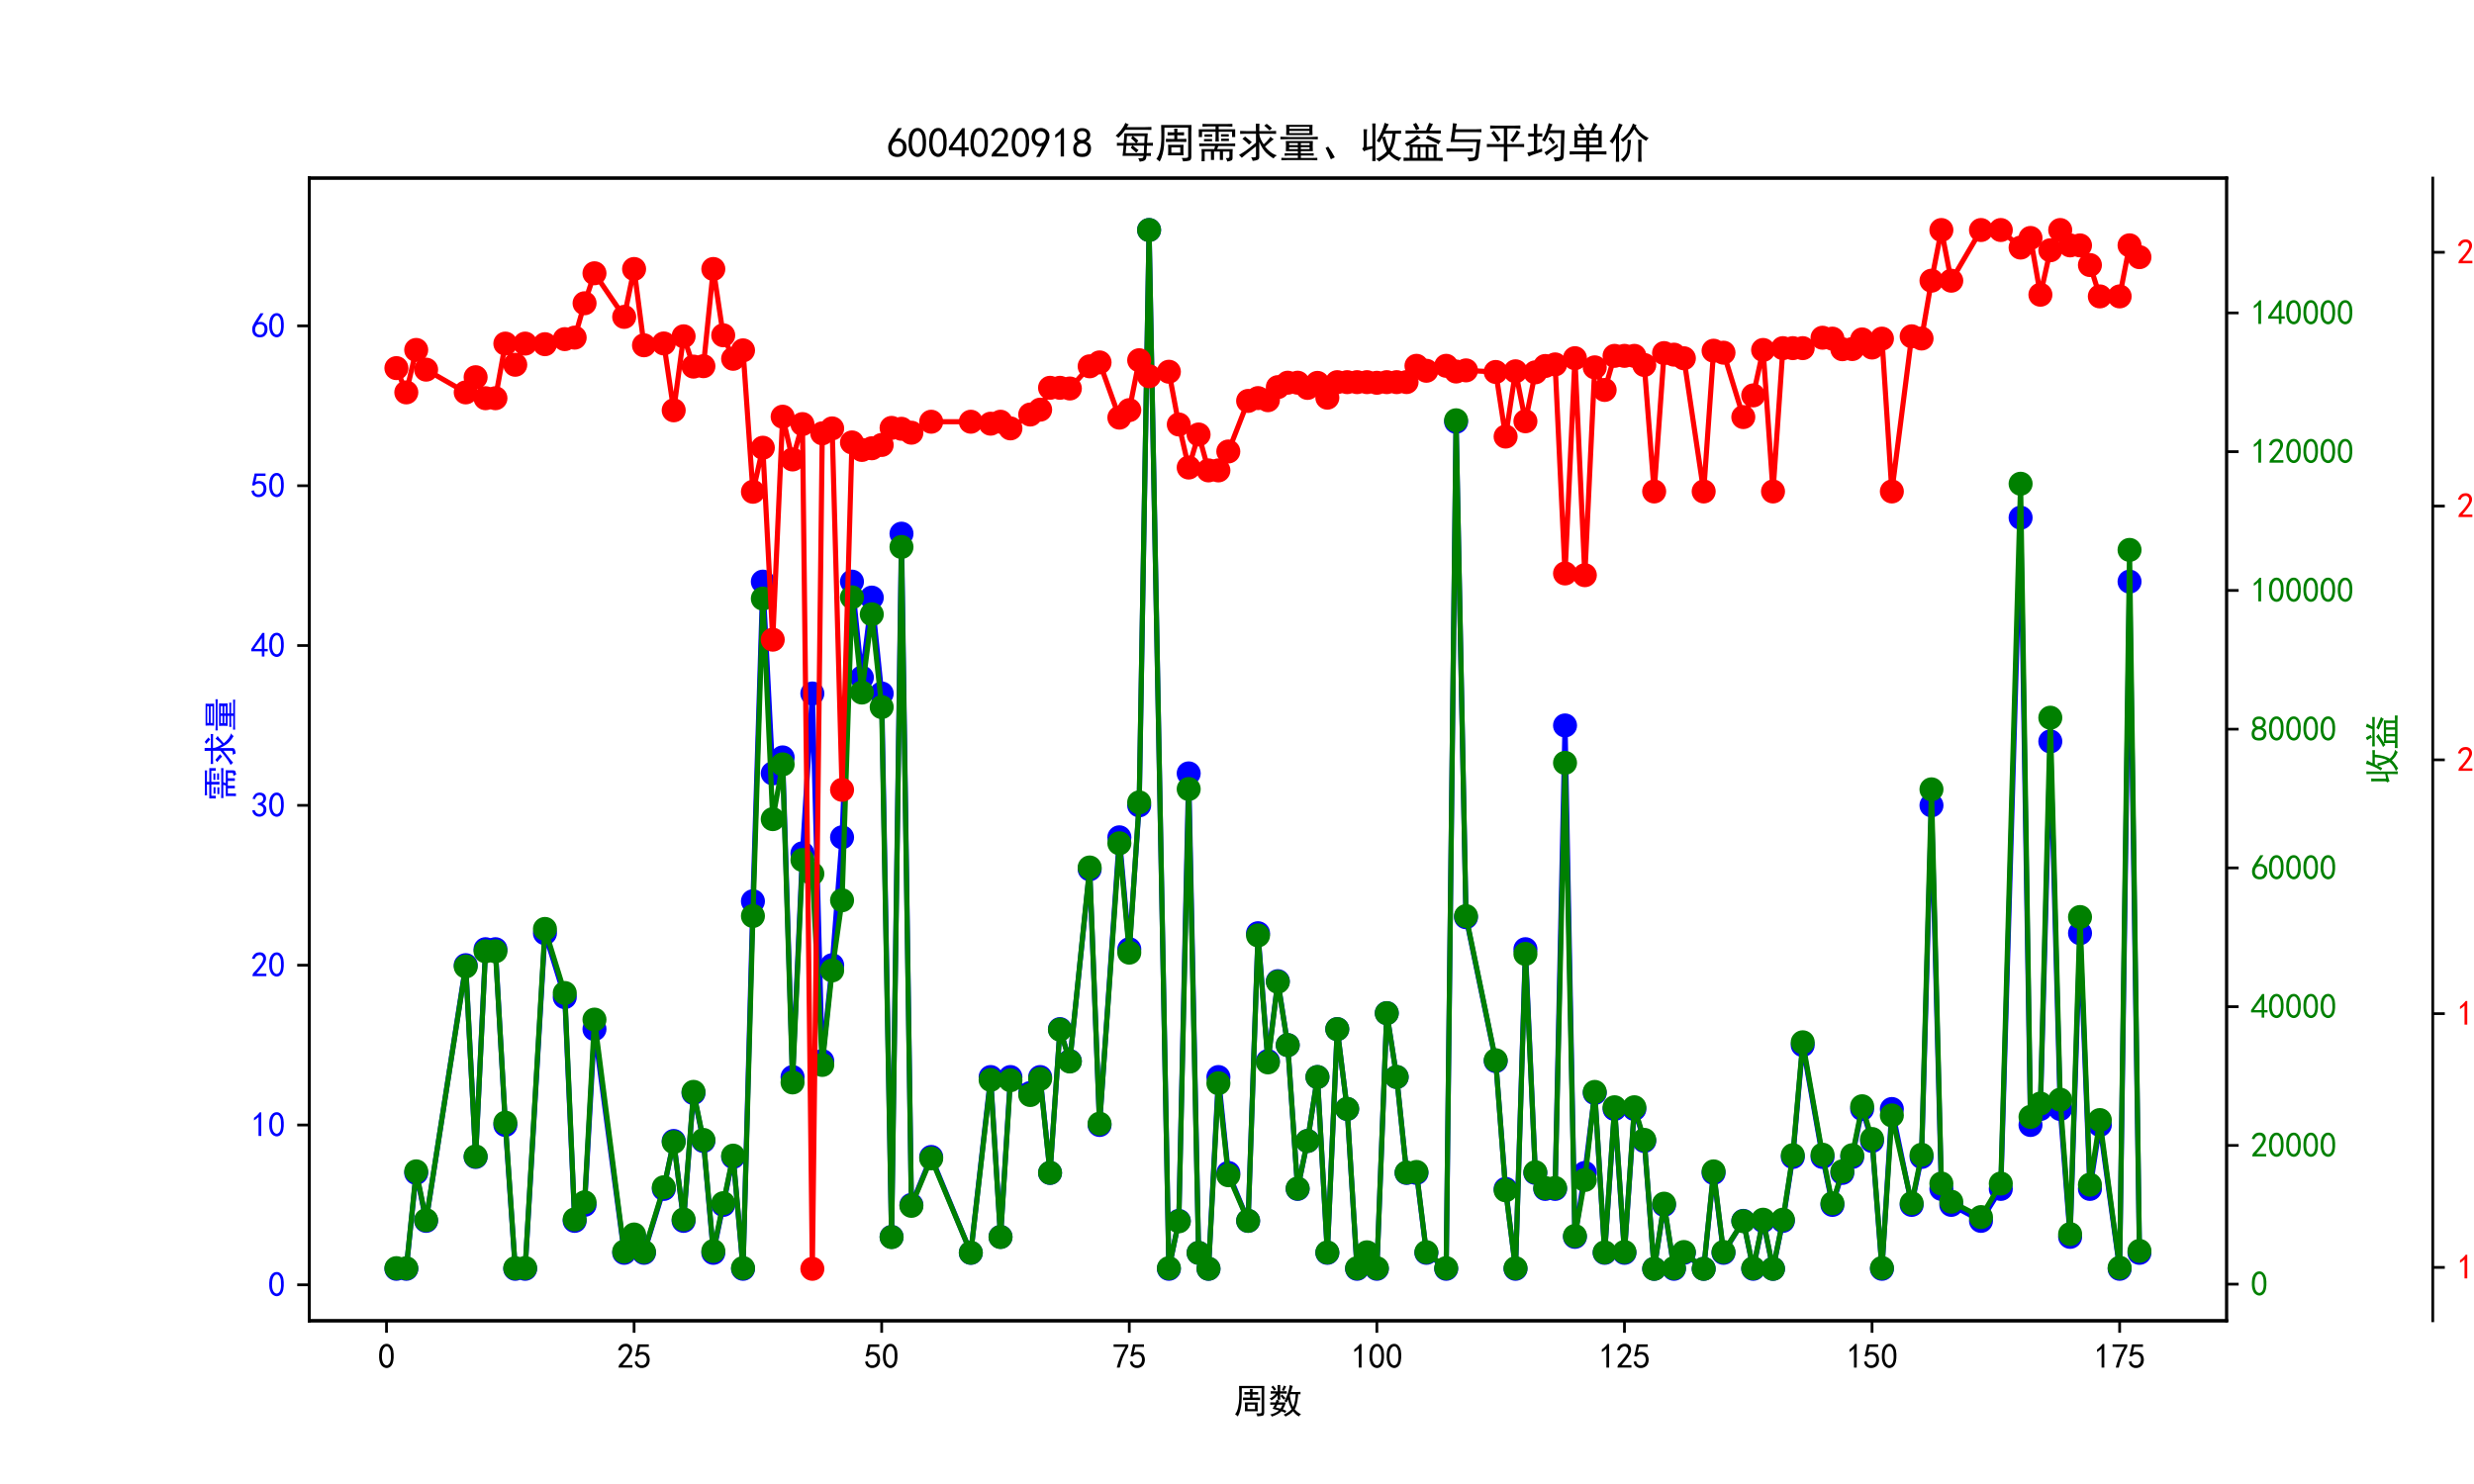 <?xml version="1.0" encoding="utf-8" standalone="no"?>
<!DOCTYPE svg PUBLIC "-//W3C//DTD SVG 1.1//EN"
  "http://www.w3.org/Graphics/SVG/1.1/DTD/svg11.dtd">
<svg xmlns:xlink="http://www.w3.org/1999/xlink" width="720pt" height="432pt" viewBox="0 0 720 432" xmlns="http://www.w3.org/2000/svg" version="1.1">
 <defs>
  <style type="text/css">*{stroke-linejoin: round; stroke-linecap: butt}</style>
 </defs>
 <g id="figure_1">
  <g id="patch_1">
   <path d="M 0 432 
L 720 432 
L 720 0 
L 0 0 
z
" style="fill: #ffffff"/>
  </g>
  <g id="axes_1">
   <g id="patch_2">
    <path d="M 90 384.48 
L 648 384.48 
L 648 51.84 
L 90 51.84 
z
" style="fill: #ffffff"/>
   </g>
   <g id="matplotlib.axis_1">
    <g id="xtick_1">
     <g id="line2d_1">
      <defs>
       <path id="mb01beabd16" d="M 0 0 
L 0 3.5 
" style="stroke: #000000; stroke-width: 0.8"/>
      </defs>
      <g>
       <use xlink:href="#mb01beabd16" x="112.481" y="384.48" style="stroke: #000000; stroke-width: 0.8"/>
      </g>
     </g>
     <g id="text_1">
      <!-- 0 -->
      <g transform="translate(109.981 398.355) scale(0.1 -0.1)">
       <defs>
        <path id="SimHei-30" d="M 225 2537 
Q 250 3200 412 3587 
Q 575 3975 875 4225 
Q 1175 4475 1612 4475 
Q 2050 4475 2375 4112 
Q 2700 3750 2800 3200 
Q 2900 2650 2862 1937 
Q 2825 1225 2612 775 
Q 2400 325 1975 150 
Q 1550 -25 1125 187 
Q 700 400 525 750 
Q 350 1100 275 1487 
Q 200 1875 225 2537 
z
M 750 2687 
Q 675 2000 800 1462 
Q 925 925 1212 700 
Q 1500 475 1800 612 
Q 2100 750 2237 1162 
Q 2375 1575 2375 2062 
Q 2375 2550 2337 2950 
Q 2300 3350 2112 3675 
Q 1925 4000 1612 4012 
Q 1300 4025 1062 3700 
Q 825 3375 750 2687 
z
" transform="scale(0.016)"/>
       </defs>
       <use xlink:href="#SimHei-30"/>
      </g>
     </g>
    </g>
    <g id="xtick_2">
     <g id="line2d_2">
      <g>
       <use xlink:href="#mb01beabd16" x="184.537" y="384.48" style="stroke: #000000; stroke-width: 0.8"/>
      </g>
     </g>
     <g id="text_2">
      <!-- 25 -->
      <g transform="translate(179.537 398.355) scale(0.1 -0.1)">
       <defs>
        <path id="SimHei-32" d="M 300 250 
Q 325 625 650 925 
Q 975 1225 1475 1862 
Q 1975 2500 2125 2850 
Q 2275 3200 2237 3450 
Q 2200 3700 2000 3862 
Q 1800 4025 1537 4000 
Q 1275 3975 1037 3800 
Q 800 3625 675 3275 
L 200 3350 
Q 400 3925 712 4187 
Q 1025 4450 1450 4475 
Q 1700 4500 1900 4462 
Q 2100 4425 2312 4287 
Q 2525 4150 2662 3875 
Q 2800 3600 2762 3212 
Q 2725 2825 2375 2287 
Q 2025 1750 1025 600 
L 2825 600 
L 2825 150 
L 300 150 
L 300 250 
z
" transform="scale(0.016)"/>
        <path id="SimHei-35" d="M 550 1325 
Q 725 650 1150 575 
Q 1575 500 1837 662 
Q 2100 825 2212 1087 
Q 2325 1350 2312 1675 
Q 2300 2000 2137 2225 
Q 1975 2450 1725 2525 
Q 1475 2600 1162 2525 
Q 850 2450 650 2175 
L 225 2225 
Q 275 2375 700 4375 
L 2675 4375 
L 2675 3925 
L 1075 3925 
Q 950 3250 825 2850 
Q 1200 3025 1525 3012 
Q 1850 3000 2150 2862 
Q 2450 2725 2587 2487 
Q 2725 2250 2787 2012 
Q 2850 1775 2837 1500 
Q 2825 1225 2725 937 
Q 2625 650 2425 462 
Q 2225 275 1937 162 
Q 1650 50 1275 75 
Q 900 100 562 350 
Q 225 600 100 1200 
L 550 1325 
z
" transform="scale(0.016)"/>
       </defs>
       <use xlink:href="#SimHei-32"/>
       <use xlink:href="#SimHei-35" x="50"/>
      </g>
     </g>
    </g>
    <g id="xtick_3">
     <g id="line2d_3">
      <g>
       <use xlink:href="#mb01beabd16" x="256.593" y="384.48" style="stroke: #000000; stroke-width: 0.8"/>
      </g>
     </g>
     <g id="text_3">
      <!-- 50 -->
      <g transform="translate(251.593 398.355) scale(0.1 -0.1)">
       <use xlink:href="#SimHei-35"/>
       <use xlink:href="#SimHei-30" x="50"/>
      </g>
     </g>
    </g>
    <g id="xtick_4">
     <g id="line2d_4">
      <g>
       <use xlink:href="#mb01beabd16" x="328.649" y="384.48" style="stroke: #000000; stroke-width: 0.8"/>
      </g>
     </g>
     <g id="text_4">
      <!-- 75 -->
      <g transform="translate(323.649 398.355) scale(0.1 -0.1)">
       <defs>
        <path id="SimHei-37" d="M 850 150 
Q 1300 2050 2425 3925 
L 275 3925 
L 275 4375 
L 2950 4375 
L 2950 3950 
Q 1775 2050 1400 150 
L 850 150 
z
" transform="scale(0.016)"/>
       </defs>
       <use xlink:href="#SimHei-37"/>
       <use xlink:href="#SimHei-35" x="50"/>
      </g>
     </g>
    </g>
    <g id="xtick_5">
     <g id="line2d_5">
      <g>
       <use xlink:href="#mb01beabd16" x="400.705" y="384.48" style="stroke: #000000; stroke-width: 0.8"/>
      </g>
     </g>
     <g id="text_5">
      <!-- 100 -->
      <g transform="translate(393.205 398.355) scale(0.1 -0.1)">
       <defs>
        <path id="SimHei-31" d="M 1400 3600 
Q 1075 3275 575 2975 
L 575 3450 
Q 1200 3875 1600 4450 
L 1900 4450 
L 1900 150 
L 1400 150 
L 1400 3600 
z
" transform="scale(0.016)"/>
       </defs>
       <use xlink:href="#SimHei-31"/>
       <use xlink:href="#SimHei-30" x="50"/>
       <use xlink:href="#SimHei-30" x="100"/>
      </g>
     </g>
    </g>
    <g id="xtick_6">
     <g id="line2d_6">
      <g>
       <use xlink:href="#mb01beabd16" x="472.76" y="384.48" style="stroke: #000000; stroke-width: 0.8"/>
      </g>
     </g>
     <g id="text_6">
      <!-- 125 -->
      <g transform="translate(465.26 398.355) scale(0.1 -0.1)">
       <use xlink:href="#SimHei-31"/>
       <use xlink:href="#SimHei-32" x="50"/>
       <use xlink:href="#SimHei-35" x="100"/>
      </g>
     </g>
    </g>
    <g id="xtick_7">
     <g id="line2d_7">
      <g>
       <use xlink:href="#mb01beabd16" x="544.816" y="384.48" style="stroke: #000000; stroke-width: 0.8"/>
      </g>
     </g>
     <g id="text_7">
      <!-- 150 -->
      <g transform="translate(537.316 398.355) scale(0.1 -0.1)">
       <use xlink:href="#SimHei-31"/>
       <use xlink:href="#SimHei-35" x="50"/>
       <use xlink:href="#SimHei-30" x="100"/>
      </g>
     </g>
    </g>
    <g id="xtick_8">
     <g id="line2d_8">
      <g>
       <use xlink:href="#mb01beabd16" x="616.872" y="384.48" style="stroke: #000000; stroke-width: 0.8"/>
      </g>
     </g>
     <g id="text_8">
      <!-- 175 -->
      <g transform="translate(609.372 398.355) scale(0.1 -0.1)">
       <use xlink:href="#SimHei-31"/>
       <use xlink:href="#SimHei-37" x="50"/>
       <use xlink:href="#SimHei-35" x="100"/>
      </g>
     </g>
    </g>
    <g id="text_9">
     <!-- 周数 -->
     <g transform="translate(359 411.339) scale(0.1 -0.1)">
      <defs>
       <path id="SimHei-5468" d="M 5600 4925 
Q 5575 4400 5575 3800 
L 5575 50 
Q 5550 -375 5325 -462 
Q 5100 -550 4325 -600 
Q 4300 -400 4125 -75 
Q 4800 -100 4962 -37 
Q 5125 25 5100 225 
L 5100 4525 
L 1500 4525 
Q 1500 2575 1450 1887 
Q 1400 1200 1237 550 
Q 1075 -100 775 -625 
Q 625 -450 275 -225 
Q 650 225 825 1000 
Q 1000 1775 1025 2587 
Q 1050 3400 1000 4925 
L 5600 4925 
z
M 2050 325 
Q 2075 625 2075 950 
L 2075 1400 
Q 2075 1625 2050 1925 
L 4400 1925 
Q 4375 1725 4375 1450 
L 4375 875 
Q 4375 600 4400 325 
L 2050 325 
z
M 3000 3800 
Q 3000 4150 2975 4375 
L 3475 4375 
Q 3450 4075 3450 3800 
Q 4100 3800 4475 3825 
L 4475 3350 
Q 4125 3375 3450 3375 
L 3450 2800 
Q 4200 2800 4825 2825 
L 4825 2350 
Q 4175 2375 3725 2375 
L 2750 2375 
Q 2325 2375 1725 2350 
L 1725 2825 
Q 2325 2800 3000 2800 
L 3000 3375 
Q 2500 3375 1975 3350 
L 1975 3825 
Q 2475 3800 3000 3800 
z
M 3900 725 
L 3900 1525 
L 2550 1525 
L 2550 725 
L 3900 725 
z
" transform="scale(0.016)"/>
       <path id="SimHei-6570" d="M 4525 4925 
Q 4475 4800 4400 4587 
Q 4325 4375 4175 3825 
L 5325 3825 
Q 5575 3825 5925 3850 
L 5925 3400 
Q 5650 3425 5500 3425 
Q 5500 3025 5362 2162 
Q 5225 1300 4875 675 
Q 5125 375 5437 137 
Q 5750 -100 6025 -200 
Q 5725 -425 5625 -625 
Q 5325 -450 5075 -225 
Q 4825 0 4575 325 
Q 4300 25 3987 -187 
Q 3675 -400 3200 -650 
Q 3075 -425 2850 -300 
Q 3225 -150 3650 125 
Q 4075 400 4300 675 
Q 4125 1025 3962 1425 
Q 3800 1825 3675 2475 
Q 3600 2275 3425 1950 
Q 3250 2050 3000 2150 
Q 3400 2850 3650 3675 
Q 3900 4500 3975 5100 
Q 4275 4975 4525 4925 
z
M 2100 2250 
Q 2000 2150 1875 1925 
L 3250 1925 
Q 3100 1300 2725 675 
Q 3125 525 3350 400 
Q 3225 225 3125 25 
Q 2900 175 2450 325 
Q 1950 -225 725 -650 
Q 600 -375 400 -275 
Q 1575 0 2000 475 
Q 1300 650 850 775 
Q 1000 1000 1250 1525 
Q 1000 1525 425 1500 
L 425 1950 
Q 900 1925 1400 1925 
Q 1500 2150 1550 2425 
Q 1825 2325 2100 2250 
z
M 1775 3950 
Q 1775 4550 1750 5100 
L 2250 5100 
Q 2225 4575 2225 3950 
Q 3075 3950 3425 3975 
L 3425 3525 
Q 3075 3550 2225 3550 
Q 2225 2825 2250 2425 
L 1750 2425 
Q 1775 2775 1775 3300 
Q 1650 3100 1300 2787 
Q 950 2475 650 2300 
Q 525 2525 275 2625 
Q 500 2700 875 2975 
Q 1250 3250 1450 3550 
Q 950 3550 500 3525 
L 500 3975 
Q 925 3950 1775 3950 
z
M 3975 3175 
Q 4200 1700 4600 1125 
Q 4850 1700 4937 2287 
Q 5025 2875 5050 3425 
L 4075 3425 
L 3975 3175 
z
M 1450 1000 
Q 1750 925 2275 800 
Q 2475 1050 2650 1525 
L 1725 1525 
Q 1600 1275 1450 1000 
z
M 3325 4825 
Q 3200 4625 3125 4450 
Q 3050 4275 2925 4025 
Q 2725 4125 2525 4175 
Q 2725 4500 2900 5000 
Q 3150 4875 3325 4825 
z
M 2575 3375 
Q 2900 3050 3200 2725 
Q 3050 2600 2875 2425 
Q 2525 2850 2300 3100 
Q 2450 3225 2575 3375 
z
M 925 5000 
Q 1275 4650 1500 4300 
L 1125 4075 
Q 950 4425 600 4725 
Q 825 4875 925 5000 
z
" transform="scale(0.016)"/>
      </defs>
      <use xlink:href="#SimHei-5468"/>
      <use xlink:href="#SimHei-6570" x="100"/>
     </g>
    </g>
   </g>
   <g id="matplotlib.axis_2">
    <g id="ytick_1">
     <g id="line2d_9">
      <defs>
       <path id="m3298d03860" d="M 0 0 
L -3.5 0 
" style="stroke: #000000; stroke-width: 0.8"/>
      </defs>
      <g>
       <use xlink:href="#m3298d03860" x="90" y="374.012" style="stroke: #000000; stroke-width: 0.8"/>
      </g>
     </g>
     <g id="text_10">
      <!-- 0 -->
      <g style="fill: #0000ff" transform="translate(78 377.45) scale(0.1 -0.1)">
       <use xlink:href="#SimHei-30"/>
      </g>
     </g>
    </g>
    <g id="ytick_2">
     <g id="line2d_10">
      <g>
       <use xlink:href="#m3298d03860" x="90" y="327.489" style="stroke: #000000; stroke-width: 0.8"/>
      </g>
     </g>
     <g id="text_11">
      <!-- 10 -->
      <g style="fill: #0000ff" transform="translate(73 330.927) scale(0.1 -0.1)">
       <use xlink:href="#SimHei-31"/>
       <use xlink:href="#SimHei-30" x="50"/>
      </g>
     </g>
    </g>
    <g id="ytick_3">
     <g id="line2d_11">
      <g>
       <use xlink:href="#m3298d03860" x="90" y="280.966" style="stroke: #000000; stroke-width: 0.8"/>
      </g>
     </g>
     <g id="text_12">
      <!-- 20 -->
      <g style="fill: #0000ff" transform="translate(73 284.404) scale(0.1 -0.1)">
       <use xlink:href="#SimHei-32"/>
       <use xlink:href="#SimHei-30" x="50"/>
      </g>
     </g>
    </g>
    <g id="ytick_4">
     <g id="line2d_12">
      <g>
       <use xlink:href="#m3298d03860" x="90" y="234.443" style="stroke: #000000; stroke-width: 0.8"/>
      </g>
     </g>
     <g id="text_13">
      <!-- 30 -->
      <g style="fill: #0000ff" transform="translate(73 237.881) scale(0.1 -0.1)">
       <defs>
        <path id="SimHei-33" d="M 250 1225 
L 700 1300 
Q 800 975 1025 762 
Q 1250 550 1587 562 
Q 1925 575 2125 837 
Q 2325 1100 2300 1437 
Q 2275 1775 2037 1962 
Q 1800 2150 1275 2225 
L 1275 2550 
Q 1800 2600 2037 2825 
Q 2275 3050 2250 3412 
Q 2225 3775 1925 3937 
Q 1625 4100 1287 3975 
Q 950 3850 750 3275 
L 300 3350 
Q 450 3800 712 4100 
Q 975 4400 1425 4450 
Q 1875 4500 2212 4337 
Q 2550 4175 2687 3837 
Q 2825 3500 2725 3100 
Q 2625 2700 2150 2400 
Q 2500 2250 2687 1950 
Q 2875 1650 2812 1162 
Q 2750 675 2375 375 
Q 2000 75 1525 87 
Q 1050 100 700 387 
Q 350 675 250 1225 
z
" transform="scale(0.016)"/>
       </defs>
       <use xlink:href="#SimHei-33"/>
       <use xlink:href="#SimHei-30" x="50"/>
      </g>
     </g>
    </g>
    <g id="ytick_5">
     <g id="line2d_13">
      <g>
       <use xlink:href="#m3298d03860" x="90" y="187.92" style="stroke: #000000; stroke-width: 0.8"/>
      </g>
     </g>
     <g id="text_14">
      <!-- 40 -->
      <g style="fill: #0000ff" transform="translate(73 191.357) scale(0.1 -0.1)">
       <defs>
        <path id="SimHei-34" d="M 2000 1100 
L 75 1100 
L 75 1525 
L 2100 4450 
L 2475 4450 
L 2475 1525 
L 3075 1525 
L 3075 1100 
L 2475 1100 
L 2475 150 
L 2000 150 
L 2000 1100 
z
M 2000 1525 
L 2000 3500 
L 600 1525 
L 2000 1525 
z
" transform="scale(0.016)"/>
       </defs>
       <use xlink:href="#SimHei-34"/>
       <use xlink:href="#SimHei-30" x="50"/>
      </g>
     </g>
    </g>
    <g id="ytick_6">
     <g id="line2d_14">
      <g>
       <use xlink:href="#m3298d03860" x="90" y="141.397" style="stroke: #000000; stroke-width: 0.8"/>
      </g>
     </g>
     <g id="text_15">
      <!-- 50 -->
      <g style="fill: #0000ff" transform="translate(73 144.834) scale(0.1 -0.1)">
       <use xlink:href="#SimHei-35"/>
       <use xlink:href="#SimHei-30" x="50"/>
      </g>
     </g>
    </g>
    <g id="ytick_7">
     <g id="line2d_15">
      <g>
       <use xlink:href="#m3298d03860" x="90" y="94.874" style="stroke: #000000; stroke-width: 0.8"/>
      </g>
     </g>
     <g id="text_16">
      <!-- 60 -->
      <g style="fill: #0000ff" transform="translate(73 98.311) scale(0.1 -0.1)">
       <defs>
        <path id="SimHei-36" d="M 250 1612 
Q 275 1975 387 2225 
Q 500 2475 725 2850 
L 1750 4450 
L 2325 4450 
L 1275 2800 
Q 1950 2975 2350 2750 
Q 2750 2525 2887 2237 
Q 3025 1950 3037 1612 
Q 3050 1275 2937 950 
Q 2825 625 2537 362 
Q 2250 100 1737 75 
Q 1225 50 862 262 
Q 500 475 362 862 
Q 225 1250 250 1612 
z
M 1025 787 
Q 1250 550 1625 525 
Q 2000 500 2250 775 
Q 2500 1050 2500 1575 
Q 2500 2100 2187 2300 
Q 1875 2500 1487 2450 
Q 1100 2400 925 2075 
Q 750 1750 775 1387 
Q 800 1025 1025 787 
z
" transform="scale(0.016)"/>
       </defs>
       <use xlink:href="#SimHei-36"/>
       <use xlink:href="#SimHei-30" x="50"/>
      </g>
     </g>
    </g>
    <g id="text_17">
     <!-- 需求量 -->
     <g style="fill: #0000ff" transform="translate(67.75 233.16) rotate(-90) scale(0.1 -0.1)">
      <defs>
       <path id="SimHei-9700" d="M 5150 2100 
Q 5500 2100 5975 2125 
L 5975 1700 
Q 5500 1725 5150 1725 
L 3425 1725 
Q 3300 1500 3250 1275 
L 5600 1275 
Q 5575 950 5575 700 
L 5575 -50 
Q 5575 -350 5425 -437 
Q 5275 -525 4775 -625 
Q 4750 -400 4550 -100 
Q 4950 -100 5025 -50 
Q 5100 0 5100 200 
L 5100 900 
L 4125 900 
L 4125 -375 
L 3650 -375 
L 3650 900 
L 2775 900 
L 2775 -375 
L 2300 -375 
L 2300 900 
L 1350 900 
L 1350 -575 
L 875 -575 
Q 900 -225 900 175 
L 900 575 
Q 900 900 875 1275 
L 2800 1275 
Q 2875 1500 2925 1725 
L 1350 1725 
Q 925 1725 525 1700 
L 525 2125 
Q 900 2100 1325 2100 
L 5150 2100 
z
M 4700 5075 
Q 5075 5075 5550 5100 
L 5550 4675 
Q 5075 4700 4700 4700 
L 3475 4700 
L 3475 4275 
L 5975 4275 
L 5975 3100 
L 5500 3100 
L 5500 3900 
L 3475 3900 
L 3475 3200 
Q 3475 2775 3500 2425 
L 2975 2425 
Q 3000 2750 3000 3175 
L 3000 3900 
L 950 3900 
L 950 3100 
L 450 3100 
Q 450 3375 462 3650 
Q 475 3925 450 4275 
L 3000 4275 
L 3000 4700 
L 1775 4700 
Q 1400 4700 1025 4675 
L 1025 5100 
Q 1400 5075 1750 5075 
L 4700 5075 
z
M 2475 2450 
L 1250 2450 
L 1250 2800 
L 2475 2800 
L 2475 2450 
z
M 2500 3150 
L 1325 3150 
L 1325 3500 
L 2500 3500 
L 2500 3150 
z
M 5000 3175 
L 3825 3175 
L 3825 3525 
L 5000 3525 
L 5000 3175 
z
M 5025 2500 
L 3850 2500 
L 3850 2850 
L 5025 2850 
L 5025 2500 
z
" transform="scale(0.016)"/>
       <path id="SimHei-6c42" d="M 475 4025 
Q 875 4000 1325 4000 
L 2875 4000 
Q 2875 4725 2850 5125 
L 3400 5125 
Q 3375 4725 3375 4000 
L 5150 4000 
Q 5500 4000 5925 4025 
L 5925 3575 
Q 5475 3600 5150 3600 
L 3375 3600 
Q 3400 3200 3612 2750 
Q 3825 2300 4050 2000 
Q 4600 2450 5075 3150 
Q 5250 2950 5575 2750 
Q 5275 2600 4250 1650 
Q 4575 1225 5037 850 
Q 5500 475 6050 325 
Q 5700 125 5550 -150 
Q 5000 150 4437 687 
Q 3875 1225 3375 2375 
L 3375 150 
Q 3400 -225 3137 -350 
Q 2875 -475 2375 -525 
Q 2325 -275 2150 25 
Q 2575 0 2737 37 
Q 2900 75 2875 300 
L 2875 1675 
Q 1875 900 1437 550 
Q 1000 200 725 -50 
Q 500 200 300 400 
Q 650 575 1200 937 
Q 1750 1300 2875 2250 
L 2875 3600 
L 1325 3600 
Q 875 3600 475 3575 
L 475 4025 
z
M 1225 3175 
Q 1775 2725 2250 2325 
L 1825 1950 
Q 1450 2375 825 2825 
L 1225 3175 
z
M 4500 5100 
Q 4900 4825 5300 4425 
Q 5125 4300 4925 4100 
Q 4650 4400 4125 4825 
Q 4275 4950 4500 5100 
z
" transform="scale(0.016)"/>
       <path id="SimHei-91cf" d="M 5250 2500 
Q 5225 2200 5225 1700 
Q 5225 1225 5250 950 
L 3425 950 
L 3425 625 
L 4575 625 
Q 5000 625 5375 650 
L 5375 275 
Q 5025 300 4575 300 
L 3425 300 
L 3425 -75 
L 5125 -75 
Q 5525 -75 5925 -50 
L 5925 -425 
Q 5525 -400 5125 -400 
L 1275 -400 
Q 900 -400 475 -425 
L 475 -50 
Q 925 -50 1275 -75 
L 2975 -75 
L 2975 300 
L 1725 300 
Q 1350 300 975 250 
L 975 650 
Q 1375 625 1725 625 
L 2975 625 
L 2975 950 
L 1150 950 
Q 1175 1375 1175 1775 
Q 1175 2175 1150 2500 
L 5250 2500 
z
M 5200 4950 
Q 5175 4575 5175 4250 
Q 5175 3925 5200 3400 
L 1200 3400 
Q 1225 3925 1225 4250 
Q 1225 4575 1200 4950 
L 5200 4950 
z
M 4900 3100 
Q 5500 3125 6000 3150 
L 6000 2750 
Q 5500 2775 4925 2775 
L 1650 2775 
Q 975 2775 325 2750 
L 325 3150 
Q 975 3125 1650 3100 
L 4900 3100 
z
M 4725 3700 
L 4725 4025 
L 1675 4025 
L 1675 3700 
L 4725 3700 
z
M 4725 4350 
L 4725 4650 
L 1675 4650 
L 1675 4350 
L 4725 4350 
z
M 4750 1875 
L 4750 2175 
L 3425 2175 
L 3425 1875 
L 4750 1875 
z
M 2975 1875 
L 2975 2175 
L 1650 2175 
L 1650 1875 
L 2975 1875 
z
M 2975 1275 
L 2975 1550 
L 1650 1550 
L 1650 1275 
L 2975 1275 
z
M 4750 1275 
L 4750 1550 
L 3425 1550 
L 3425 1275 
L 4750 1275 
z
" transform="scale(0.016)"/>
      </defs>
      <use xlink:href="#SimHei-9700"/>
      <use xlink:href="#SimHei-6c42" x="100"/>
      <use xlink:href="#SimHei-91cf" x="200"/>
     </g>
    </g>
   </g>
   <g id="line2d_16">
    <path d="M 115.364 369.36 
L 118.246 369.36 
L 121.128 341.446 
L 124.01 355.403 
L 135.539 280.966 
L 138.421 336.794 
L 141.304 276.314 
L 144.186 276.314 
L 147.068 327.489 
L 149.95 369.36 
L 152.833 369.36 
L 158.597 271.662 
L 164.362 290.271 
L 167.244 355.403 
L 170.126 350.751 
L 173.008 299.575 
L 181.655 364.708 
L 184.537 360.055 
L 187.419 364.708 
L 193.184 346.098 
L 196.066 332.142 
L 198.948 355.403 
L 201.831 318.185 
L 204.713 332.142 
L 207.595 364.708 
L 213.36 336.794 
L 216.242 369.36 
L 219.124 262.357 
L 222.006 169.311 
L 224.888 225.138 
L 227.771 220.486 
L 230.653 313.532 
L 233.535 248.4 
L 236.417 201.877 
L 239.3 308.88 
L 242.182 280.966 
L 245.064 243.748 
L 247.946 169.311 
L 250.829 197.225 
L 253.711 173.963 
L 256.593 201.877 
L 259.475 360.055 
L 262.357 155.354 
L 265.24 350.751 
L 271.004 336.794 
L 282.533 364.708 
L 288.298 313.532 
L 291.18 360.055 
L 294.062 313.532 
L 299.826 318.185 
L 302.709 313.532 
L 305.591 341.446 
L 308.473 299.575 
L 311.355 308.88 
L 317.12 253.052 
L 320.002 327.489 
L 325.767 243.748 
L 328.649 276.314 
L 331.531 234.443 
L 334.413 66.96 
L 340.178 369.36 
L 343.06 355.403 
L 345.942 225.138 
L 348.824 364.708 
L 351.707 369.36 
L 354.589 313.532 
L 357.471 341.446 
L 363.236 355.403 
L 366.118 271.662 
L 369 308.88 
L 371.882 285.618 
L 374.764 304.228 
L 377.647 346.098 
L 380.529 332.142 
L 383.411 313.532 
L 386.293 364.708 
L 389.176 299.575 
L 392.058 322.837 
L 394.94 369.36 
L 397.822 364.708 
L 400.705 369.36 
L 403.587 294.923 
L 406.469 313.532 
L 409.351 341.446 
L 412.233 341.446 
L 415.116 364.708 
L 420.88 369.36 
L 423.762 122.788 
L 426.645 267.009 
L 435.291 308.88 
L 438.174 346.098 
L 441.056 369.36 
L 443.938 276.314 
L 446.82 341.446 
L 449.702 346.098 
L 452.585 346.098 
L 455.467 211.182 
L 458.349 360.055 
L 461.231 341.446 
L 464.114 318.185 
L 466.996 364.708 
L 469.878 322.837 
L 472.76 364.708 
L 475.643 322.837 
L 478.525 332.142 
L 481.407 369.36 
L 484.289 350.751 
L 487.171 369.36 
L 490.054 364.708 
L 495.818 369.36 
L 498.7 341.446 
L 501.583 364.708 
L 507.347 355.403 
L 510.229 369.36 
L 513.112 355.403 
L 515.994 369.36 
L 518.876 355.403 
L 521.758 336.794 
L 524.64 304.228 
L 530.405 336.794 
L 533.287 350.751 
L 536.169 341.446 
L 539.052 336.794 
L 541.934 322.837 
L 544.816 332.142 
L 547.698 369.36 
L 550.581 322.837 
L 556.345 350.751 
L 559.227 336.794 
L 562.11 234.443 
L 564.992 346.098 
L 567.874 350.751 
L 576.521 355.403 
L 582.285 346.098 
L 588.05 150.702 
L 590.932 327.489 
L 593.814 322.837 
L 596.696 215.834 
L 599.579 322.837 
L 602.461 360.055 
L 605.343 271.662 
L 608.225 346.098 
L 611.107 327.489 
L 616.872 369.36 
L 619.754 169.311 
L 622.636 364.708 
L 622.636 364.708 
" clip-path="url(#p077af96cb3)" style="fill: none; stroke: #0000ff; stroke-width: 1.5; stroke-linecap: square"/>
    <defs>
     <path id="md01c44f4cd" d="M 0 3 
C 0.796 3 1.559 2.684 2.121 2.121 
C 2.684 1.559 3 0.796 3 0 
C 3 -0.796 2.684 -1.559 2.121 -2.121 
C 1.559 -2.684 0.796 -3 0 -3 
C -0.796 -3 -1.559 -2.684 -2.121 -2.121 
C -2.684 -1.559 -3 -0.796 -3 0 
C -3 0.796 -2.684 1.559 -2.121 2.121 
C -1.559 2.684 -0.796 3 0 3 
z
" style="stroke: #0000ff"/>
    </defs>
    <g clip-path="url(#p077af96cb3)">
     <use xlink:href="#md01c44f4cd" x="115.364" y="369.36" style="fill: #0000ff; stroke: #0000ff"/>
     <use xlink:href="#md01c44f4cd" x="118.246" y="369.36" style="fill: #0000ff; stroke: #0000ff"/>
     <use xlink:href="#md01c44f4cd" x="121.128" y="341.446" style="fill: #0000ff; stroke: #0000ff"/>
     <use xlink:href="#md01c44f4cd" x="124.01" y="355.403" style="fill: #0000ff; stroke: #0000ff"/>
     <use xlink:href="#md01c44f4cd" x="135.539" y="280.966" style="fill: #0000ff; stroke: #0000ff"/>
     <use xlink:href="#md01c44f4cd" x="138.421" y="336.794" style="fill: #0000ff; stroke: #0000ff"/>
     <use xlink:href="#md01c44f4cd" x="141.304" y="276.314" style="fill: #0000ff; stroke: #0000ff"/>
     <use xlink:href="#md01c44f4cd" x="144.186" y="276.314" style="fill: #0000ff; stroke: #0000ff"/>
     <use xlink:href="#md01c44f4cd" x="147.068" y="327.489" style="fill: #0000ff; stroke: #0000ff"/>
     <use xlink:href="#md01c44f4cd" x="149.95" y="369.36" style="fill: #0000ff; stroke: #0000ff"/>
     <use xlink:href="#md01c44f4cd" x="152.833" y="369.36" style="fill: #0000ff; stroke: #0000ff"/>
     <use xlink:href="#md01c44f4cd" x="158.597" y="271.662" style="fill: #0000ff; stroke: #0000ff"/>
     <use xlink:href="#md01c44f4cd" x="164.362" y="290.271" style="fill: #0000ff; stroke: #0000ff"/>
     <use xlink:href="#md01c44f4cd" x="167.244" y="355.403" style="fill: #0000ff; stroke: #0000ff"/>
     <use xlink:href="#md01c44f4cd" x="170.126" y="350.751" style="fill: #0000ff; stroke: #0000ff"/>
     <use xlink:href="#md01c44f4cd" x="173.008" y="299.575" style="fill: #0000ff; stroke: #0000ff"/>
     <use xlink:href="#md01c44f4cd" x="181.655" y="364.708" style="fill: #0000ff; stroke: #0000ff"/>
     <use xlink:href="#md01c44f4cd" x="184.537" y="360.055" style="fill: #0000ff; stroke: #0000ff"/>
     <use xlink:href="#md01c44f4cd" x="187.419" y="364.708" style="fill: #0000ff; stroke: #0000ff"/>
     <use xlink:href="#md01c44f4cd" x="193.184" y="346.098" style="fill: #0000ff; stroke: #0000ff"/>
     <use xlink:href="#md01c44f4cd" x="196.066" y="332.142" style="fill: #0000ff; stroke: #0000ff"/>
     <use xlink:href="#md01c44f4cd" x="198.948" y="355.403" style="fill: #0000ff; stroke: #0000ff"/>
     <use xlink:href="#md01c44f4cd" x="201.831" y="318.185" style="fill: #0000ff; stroke: #0000ff"/>
     <use xlink:href="#md01c44f4cd" x="204.713" y="332.142" style="fill: #0000ff; stroke: #0000ff"/>
     <use xlink:href="#md01c44f4cd" x="207.595" y="364.708" style="fill: #0000ff; stroke: #0000ff"/>
     <use xlink:href="#md01c44f4cd" x="210.477" y="350.751" style="fill: #0000ff; stroke: #0000ff"/>
     <use xlink:href="#md01c44f4cd" x="213.36" y="336.794" style="fill: #0000ff; stroke: #0000ff"/>
     <use xlink:href="#md01c44f4cd" x="216.242" y="369.36" style="fill: #0000ff; stroke: #0000ff"/>
     <use xlink:href="#md01c44f4cd" x="219.124" y="262.357" style="fill: #0000ff; stroke: #0000ff"/>
     <use xlink:href="#md01c44f4cd" x="222.006" y="169.311" style="fill: #0000ff; stroke: #0000ff"/>
     <use xlink:href="#md01c44f4cd" x="224.888" y="225.138" style="fill: #0000ff; stroke: #0000ff"/>
     <use xlink:href="#md01c44f4cd" x="227.771" y="220.486" style="fill: #0000ff; stroke: #0000ff"/>
     <use xlink:href="#md01c44f4cd" x="230.653" y="313.532" style="fill: #0000ff; stroke: #0000ff"/>
     <use xlink:href="#md01c44f4cd" x="233.535" y="248.4" style="fill: #0000ff; stroke: #0000ff"/>
     <use xlink:href="#md01c44f4cd" x="236.417" y="201.877" style="fill: #0000ff; stroke: #0000ff"/>
     <use xlink:href="#md01c44f4cd" x="239.3" y="308.88" style="fill: #0000ff; stroke: #0000ff"/>
     <use xlink:href="#md01c44f4cd" x="242.182" y="280.966" style="fill: #0000ff; stroke: #0000ff"/>
     <use xlink:href="#md01c44f4cd" x="245.064" y="243.748" style="fill: #0000ff; stroke: #0000ff"/>
     <use xlink:href="#md01c44f4cd" x="247.946" y="169.311" style="fill: #0000ff; stroke: #0000ff"/>
     <use xlink:href="#md01c44f4cd" x="250.829" y="197.225" style="fill: #0000ff; stroke: #0000ff"/>
     <use xlink:href="#md01c44f4cd" x="253.711" y="173.963" style="fill: #0000ff; stroke: #0000ff"/>
     <use xlink:href="#md01c44f4cd" x="256.593" y="201.877" style="fill: #0000ff; stroke: #0000ff"/>
     <use xlink:href="#md01c44f4cd" x="259.475" y="360.055" style="fill: #0000ff; stroke: #0000ff"/>
     <use xlink:href="#md01c44f4cd" x="262.357" y="155.354" style="fill: #0000ff; stroke: #0000ff"/>
     <use xlink:href="#md01c44f4cd" x="265.24" y="350.751" style="fill: #0000ff; stroke: #0000ff"/>
     <use xlink:href="#md01c44f4cd" x="271.004" y="336.794" style="fill: #0000ff; stroke: #0000ff"/>
     <use xlink:href="#md01c44f4cd" x="282.533" y="364.708" style="fill: #0000ff; stroke: #0000ff"/>
     <use xlink:href="#md01c44f4cd" x="288.298" y="313.532" style="fill: #0000ff; stroke: #0000ff"/>
     <use xlink:href="#md01c44f4cd" x="291.18" y="360.055" style="fill: #0000ff; stroke: #0000ff"/>
     <use xlink:href="#md01c44f4cd" x="294.062" y="313.532" style="fill: #0000ff; stroke: #0000ff"/>
     <use xlink:href="#md01c44f4cd" x="299.826" y="318.185" style="fill: #0000ff; stroke: #0000ff"/>
     <use xlink:href="#md01c44f4cd" x="302.709" y="313.532" style="fill: #0000ff; stroke: #0000ff"/>
     <use xlink:href="#md01c44f4cd" x="305.591" y="341.446" style="fill: #0000ff; stroke: #0000ff"/>
     <use xlink:href="#md01c44f4cd" x="308.473" y="299.575" style="fill: #0000ff; stroke: #0000ff"/>
     <use xlink:href="#md01c44f4cd" x="311.355" y="308.88" style="fill: #0000ff; stroke: #0000ff"/>
     <use xlink:href="#md01c44f4cd" x="317.12" y="253.052" style="fill: #0000ff; stroke: #0000ff"/>
     <use xlink:href="#md01c44f4cd" x="320.002" y="327.489" style="fill: #0000ff; stroke: #0000ff"/>
     <use xlink:href="#md01c44f4cd" x="325.767" y="243.748" style="fill: #0000ff; stroke: #0000ff"/>
     <use xlink:href="#md01c44f4cd" x="328.649" y="276.314" style="fill: #0000ff; stroke: #0000ff"/>
     <use xlink:href="#md01c44f4cd" x="331.531" y="234.443" style="fill: #0000ff; stroke: #0000ff"/>
     <use xlink:href="#md01c44f4cd" x="334.413" y="66.96" style="fill: #0000ff; stroke: #0000ff"/>
     <use xlink:href="#md01c44f4cd" x="340.178" y="369.36" style="fill: #0000ff; stroke: #0000ff"/>
     <use xlink:href="#md01c44f4cd" x="343.06" y="355.403" style="fill: #0000ff; stroke: #0000ff"/>
     <use xlink:href="#md01c44f4cd" x="345.942" y="225.138" style="fill: #0000ff; stroke: #0000ff"/>
     <use xlink:href="#md01c44f4cd" x="348.824" y="364.708" style="fill: #0000ff; stroke: #0000ff"/>
     <use xlink:href="#md01c44f4cd" x="351.707" y="369.36" style="fill: #0000ff; stroke: #0000ff"/>
     <use xlink:href="#md01c44f4cd" x="354.589" y="313.532" style="fill: #0000ff; stroke: #0000ff"/>
     <use xlink:href="#md01c44f4cd" x="357.471" y="341.446" style="fill: #0000ff; stroke: #0000ff"/>
     <use xlink:href="#md01c44f4cd" x="363.236" y="355.403" style="fill: #0000ff; stroke: #0000ff"/>
     <use xlink:href="#md01c44f4cd" x="366.118" y="271.662" style="fill: #0000ff; stroke: #0000ff"/>
     <use xlink:href="#md01c44f4cd" x="369" y="308.88" style="fill: #0000ff; stroke: #0000ff"/>
     <use xlink:href="#md01c44f4cd" x="371.882" y="285.618" style="fill: #0000ff; stroke: #0000ff"/>
     <use xlink:href="#md01c44f4cd" x="374.764" y="304.228" style="fill: #0000ff; stroke: #0000ff"/>
     <use xlink:href="#md01c44f4cd" x="377.647" y="346.098" style="fill: #0000ff; stroke: #0000ff"/>
     <use xlink:href="#md01c44f4cd" x="380.529" y="332.142" style="fill: #0000ff; stroke: #0000ff"/>
     <use xlink:href="#md01c44f4cd" x="383.411" y="313.532" style="fill: #0000ff; stroke: #0000ff"/>
     <use xlink:href="#md01c44f4cd" x="386.293" y="364.708" style="fill: #0000ff; stroke: #0000ff"/>
     <use xlink:href="#md01c44f4cd" x="389.176" y="299.575" style="fill: #0000ff; stroke: #0000ff"/>
     <use xlink:href="#md01c44f4cd" x="392.058" y="322.837" style="fill: #0000ff; stroke: #0000ff"/>
     <use xlink:href="#md01c44f4cd" x="394.94" y="369.36" style="fill: #0000ff; stroke: #0000ff"/>
     <use xlink:href="#md01c44f4cd" x="397.822" y="364.708" style="fill: #0000ff; stroke: #0000ff"/>
     <use xlink:href="#md01c44f4cd" x="400.705" y="369.36" style="fill: #0000ff; stroke: #0000ff"/>
     <use xlink:href="#md01c44f4cd" x="403.587" y="294.923" style="fill: #0000ff; stroke: #0000ff"/>
     <use xlink:href="#md01c44f4cd" x="406.469" y="313.532" style="fill: #0000ff; stroke: #0000ff"/>
     <use xlink:href="#md01c44f4cd" x="409.351" y="341.446" style="fill: #0000ff; stroke: #0000ff"/>
     <use xlink:href="#md01c44f4cd" x="412.233" y="341.446" style="fill: #0000ff; stroke: #0000ff"/>
     <use xlink:href="#md01c44f4cd" x="415.116" y="364.708" style="fill: #0000ff; stroke: #0000ff"/>
     <use xlink:href="#md01c44f4cd" x="420.88" y="369.36" style="fill: #0000ff; stroke: #0000ff"/>
     <use xlink:href="#md01c44f4cd" x="423.762" y="122.788" style="fill: #0000ff; stroke: #0000ff"/>
     <use xlink:href="#md01c44f4cd" x="426.645" y="267.009" style="fill: #0000ff; stroke: #0000ff"/>
     <use xlink:href="#md01c44f4cd" x="435.291" y="308.88" style="fill: #0000ff; stroke: #0000ff"/>
     <use xlink:href="#md01c44f4cd" x="438.174" y="346.098" style="fill: #0000ff; stroke: #0000ff"/>
     <use xlink:href="#md01c44f4cd" x="441.056" y="369.36" style="fill: #0000ff; stroke: #0000ff"/>
     <use xlink:href="#md01c44f4cd" x="443.938" y="276.314" style="fill: #0000ff; stroke: #0000ff"/>
     <use xlink:href="#md01c44f4cd" x="446.82" y="341.446" style="fill: #0000ff; stroke: #0000ff"/>
     <use xlink:href="#md01c44f4cd" x="449.702" y="346.098" style="fill: #0000ff; stroke: #0000ff"/>
     <use xlink:href="#md01c44f4cd" x="452.585" y="346.098" style="fill: #0000ff; stroke: #0000ff"/>
     <use xlink:href="#md01c44f4cd" x="455.467" y="211.182" style="fill: #0000ff; stroke: #0000ff"/>
     <use xlink:href="#md01c44f4cd" x="458.349" y="360.055" style="fill: #0000ff; stroke: #0000ff"/>
     <use xlink:href="#md01c44f4cd" x="461.231" y="341.446" style="fill: #0000ff; stroke: #0000ff"/>
     <use xlink:href="#md01c44f4cd" x="464.114" y="318.185" style="fill: #0000ff; stroke: #0000ff"/>
     <use xlink:href="#md01c44f4cd" x="466.996" y="364.708" style="fill: #0000ff; stroke: #0000ff"/>
     <use xlink:href="#md01c44f4cd" x="469.878" y="322.837" style="fill: #0000ff; stroke: #0000ff"/>
     <use xlink:href="#md01c44f4cd" x="472.76" y="364.708" style="fill: #0000ff; stroke: #0000ff"/>
     <use xlink:href="#md01c44f4cd" x="475.643" y="322.837" style="fill: #0000ff; stroke: #0000ff"/>
     <use xlink:href="#md01c44f4cd" x="478.525" y="332.142" style="fill: #0000ff; stroke: #0000ff"/>
     <use xlink:href="#md01c44f4cd" x="481.407" y="369.36" style="fill: #0000ff; stroke: #0000ff"/>
     <use xlink:href="#md01c44f4cd" x="484.289" y="350.751" style="fill: #0000ff; stroke: #0000ff"/>
     <use xlink:href="#md01c44f4cd" x="487.171" y="369.36" style="fill: #0000ff; stroke: #0000ff"/>
     <use xlink:href="#md01c44f4cd" x="490.054" y="364.708" style="fill: #0000ff; stroke: #0000ff"/>
     <use xlink:href="#md01c44f4cd" x="495.818" y="369.36" style="fill: #0000ff; stroke: #0000ff"/>
     <use xlink:href="#md01c44f4cd" x="498.7" y="341.446" style="fill: #0000ff; stroke: #0000ff"/>
     <use xlink:href="#md01c44f4cd" x="501.583" y="364.708" style="fill: #0000ff; stroke: #0000ff"/>
     <use xlink:href="#md01c44f4cd" x="507.347" y="355.403" style="fill: #0000ff; stroke: #0000ff"/>
     <use xlink:href="#md01c44f4cd" x="510.229" y="369.36" style="fill: #0000ff; stroke: #0000ff"/>
     <use xlink:href="#md01c44f4cd" x="513.112" y="355.403" style="fill: #0000ff; stroke: #0000ff"/>
     <use xlink:href="#md01c44f4cd" x="515.994" y="369.36" style="fill: #0000ff; stroke: #0000ff"/>
     <use xlink:href="#md01c44f4cd" x="518.876" y="355.403" style="fill: #0000ff; stroke: #0000ff"/>
     <use xlink:href="#md01c44f4cd" x="521.758" y="336.794" style="fill: #0000ff; stroke: #0000ff"/>
     <use xlink:href="#md01c44f4cd" x="524.64" y="304.228" style="fill: #0000ff; stroke: #0000ff"/>
     <use xlink:href="#md01c44f4cd" x="530.405" y="336.794" style="fill: #0000ff; stroke: #0000ff"/>
     <use xlink:href="#md01c44f4cd" x="533.287" y="350.751" style="fill: #0000ff; stroke: #0000ff"/>
     <use xlink:href="#md01c44f4cd" x="536.169" y="341.446" style="fill: #0000ff; stroke: #0000ff"/>
     <use xlink:href="#md01c44f4cd" x="539.052" y="336.794" style="fill: #0000ff; stroke: #0000ff"/>
     <use xlink:href="#md01c44f4cd" x="541.934" y="322.837" style="fill: #0000ff; stroke: #0000ff"/>
     <use xlink:href="#md01c44f4cd" x="544.816" y="332.142" style="fill: #0000ff; stroke: #0000ff"/>
     <use xlink:href="#md01c44f4cd" x="547.698" y="369.36" style="fill: #0000ff; stroke: #0000ff"/>
     <use xlink:href="#md01c44f4cd" x="550.581" y="322.837" style="fill: #0000ff; stroke: #0000ff"/>
     <use xlink:href="#md01c44f4cd" x="556.345" y="350.751" style="fill: #0000ff; stroke: #0000ff"/>
     <use xlink:href="#md01c44f4cd" x="559.227" y="336.794" style="fill: #0000ff; stroke: #0000ff"/>
     <use xlink:href="#md01c44f4cd" x="562.11" y="234.443" style="fill: #0000ff; stroke: #0000ff"/>
     <use xlink:href="#md01c44f4cd" x="564.992" y="346.098" style="fill: #0000ff; stroke: #0000ff"/>
     <use xlink:href="#md01c44f4cd" x="567.874" y="350.751" style="fill: #0000ff; stroke: #0000ff"/>
     <use xlink:href="#md01c44f4cd" x="576.521" y="355.403" style="fill: #0000ff; stroke: #0000ff"/>
     <use xlink:href="#md01c44f4cd" x="582.285" y="346.098" style="fill: #0000ff; stroke: #0000ff"/>
     <use xlink:href="#md01c44f4cd" x="588.05" y="150.702" style="fill: #0000ff; stroke: #0000ff"/>
     <use xlink:href="#md01c44f4cd" x="590.932" y="327.489" style="fill: #0000ff; stroke: #0000ff"/>
     <use xlink:href="#md01c44f4cd" x="593.814" y="322.837" style="fill: #0000ff; stroke: #0000ff"/>
     <use xlink:href="#md01c44f4cd" x="596.696" y="215.834" style="fill: #0000ff; stroke: #0000ff"/>
     <use xlink:href="#md01c44f4cd" x="599.579" y="322.837" style="fill: #0000ff; stroke: #0000ff"/>
     <use xlink:href="#md01c44f4cd" x="602.461" y="360.055" style="fill: #0000ff; stroke: #0000ff"/>
     <use xlink:href="#md01c44f4cd" x="605.343" y="271.662" style="fill: #0000ff; stroke: #0000ff"/>
     <use xlink:href="#md01c44f4cd" x="608.225" y="346.098" style="fill: #0000ff; stroke: #0000ff"/>
     <use xlink:href="#md01c44f4cd" x="611.107" y="327.489" style="fill: #0000ff; stroke: #0000ff"/>
     <use xlink:href="#md01c44f4cd" x="616.872" y="369.36" style="fill: #0000ff; stroke: #0000ff"/>
     <use xlink:href="#md01c44f4cd" x="619.754" y="169.311" style="fill: #0000ff; stroke: #0000ff"/>
     <use xlink:href="#md01c44f4cd" x="622.636" y="364.708" style="fill: #0000ff; stroke: #0000ff"/>
    </g>
   </g>
   <g id="patch_3">
    <path d="M 90 384.48 
L 90 51.84 
" style="fill: none; stroke: #000000; stroke-width: 0.8; stroke-linejoin: miter; stroke-linecap: square"/>
   </g>
   <g id="patch_4">
    <path d="M 648 384.48 
L 648 51.84 
" style="fill: none; stroke: #000000; stroke-width: 0.8; stroke-linejoin: miter; stroke-linecap: square"/>
   </g>
   <g id="patch_5">
    <path d="M 90 384.48 
L 648 384.48 
" style="fill: none; stroke: #000000; stroke-width: 0.8; stroke-linejoin: miter; stroke-linecap: square"/>
   </g>
   <g id="patch_6">
    <path d="M 90 51.84 
L 648 51.84 
" style="fill: none; stroke: #000000; stroke-width: 0.8; stroke-linejoin: miter; stroke-linecap: square"/>
   </g>
  </g>
  <g id="axes_2">
   <g id="matplotlib.axis_3">
    <g id="ytick_8">
     <g id="line2d_17">
      <defs>
       <path id="mcf6e634de2" d="M 0 0 
L 3.5 0 
" style="stroke: #000000; stroke-width: 0.8"/>
      </defs>
      <g>
       <use xlink:href="#mcf6e634de2" x="648" y="373.826" style="stroke: #000000; stroke-width: 0.8"/>
      </g>
     </g>
     <g id="text_18">
      <!-- 0 -->
      <g style="fill: #008000" transform="translate(655 377.264) scale(0.1 -0.1)">
       <use xlink:href="#SimHei-30"/>
      </g>
     </g>
    </g>
    <g id="ytick_9">
     <g id="line2d_18">
      <g>
       <use xlink:href="#mcf6e634de2" x="648" y="333.436" style="stroke: #000000; stroke-width: 0.8"/>
      </g>
     </g>
     <g id="text_19">
      <!-- 20000 -->
      <g style="fill: #008000" transform="translate(655 336.874) scale(0.1 -0.1)">
       <use xlink:href="#SimHei-32"/>
       <use xlink:href="#SimHei-30" x="50"/>
       <use xlink:href="#SimHei-30" x="100"/>
       <use xlink:href="#SimHei-30" x="150"/>
       <use xlink:href="#SimHei-30" x="200"/>
      </g>
     </g>
    </g>
    <g id="ytick_10">
     <g id="line2d_19">
      <g>
       <use xlink:href="#mcf6e634de2" x="648" y="293.046" style="stroke: #000000; stroke-width: 0.8"/>
      </g>
     </g>
     <g id="text_20">
      <!-- 40000 -->
      <g style="fill: #008000" transform="translate(655 296.483) scale(0.1 -0.1)">
       <use xlink:href="#SimHei-34"/>
       <use xlink:href="#SimHei-30" x="50"/>
       <use xlink:href="#SimHei-30" x="100"/>
       <use xlink:href="#SimHei-30" x="150"/>
       <use xlink:href="#SimHei-30" x="200"/>
      </g>
     </g>
    </g>
    <g id="ytick_11">
     <g id="line2d_20">
      <g>
       <use xlink:href="#mcf6e634de2" x="648" y="252.656" style="stroke: #000000; stroke-width: 0.8"/>
      </g>
     </g>
     <g id="text_21">
      <!-- 60000 -->
      <g style="fill: #008000" transform="translate(655 256.093) scale(0.1 -0.1)">
       <use xlink:href="#SimHei-36"/>
       <use xlink:href="#SimHei-30" x="50"/>
       <use xlink:href="#SimHei-30" x="100"/>
       <use xlink:href="#SimHei-30" x="150"/>
       <use xlink:href="#SimHei-30" x="200"/>
      </g>
     </g>
    </g>
    <g id="ytick_12">
     <g id="line2d_21">
      <g>
       <use xlink:href="#mcf6e634de2" x="648" y="212.266" style="stroke: #000000; stroke-width: 0.8"/>
      </g>
     </g>
     <g id="text_22">
      <!-- 80000 -->
      <g style="fill: #008000" transform="translate(655 215.703) scale(0.1 -0.1)">
       <defs>
        <path id="SimHei-38" d="M 175 1375 
Q 175 1675 325 1962 
Q 475 2250 825 2425 
Q 525 2600 425 2812 
Q 325 3025 312 3300 
Q 300 3575 387 3775 
Q 475 3975 650 4150 
Q 825 4325 1037 4387 
Q 1250 4450 1500 4450 
Q 1750 4450 1950 4400 
Q 2150 4350 2375 4187 
Q 2600 4025 2700 3725 
Q 2800 3425 2687 3025 
Q 2575 2625 2100 2400 
Q 2525 2275 2700 2012 
Q 2875 1750 2875 1375 
Q 2875 1000 2762 775 
Q 2650 550 2512 400 
Q 2375 250 2137 162 
Q 1900 75 1537 75 
Q 1175 75 912 162 
Q 650 250 475 425 
Q 300 600 237 837 
Q 175 1075 175 1375 
z
M 687 1400 
Q 675 1100 787 875 
Q 900 650 1200 587 
Q 1500 525 1825 600 
Q 2150 675 2275 950 
Q 2400 1225 2362 1500 
Q 2325 1775 2050 1962 
Q 1775 2150 1450 2125 
Q 1125 2100 912 1900 
Q 700 1700 687 1400 
z
M 775 3350 
Q 775 3100 950 2875 
Q 1125 2650 1500 2650 
Q 1875 2650 2062 2875 
Q 2250 3100 2237 3412 
Q 2225 3725 2012 3875 
Q 1800 4025 1437 4000 
Q 1075 3975 925 3787 
Q 775 3600 775 3350 
z
" transform="scale(0.016)"/>
       </defs>
       <use xlink:href="#SimHei-38"/>
       <use xlink:href="#SimHei-30" x="50"/>
       <use xlink:href="#SimHei-30" x="100"/>
       <use xlink:href="#SimHei-30" x="150"/>
       <use xlink:href="#SimHei-30" x="200"/>
      </g>
     </g>
    </g>
    <g id="ytick_13">
     <g id="line2d_22">
      <g>
       <use xlink:href="#mcf6e634de2" x="648" y="171.876" style="stroke: #000000; stroke-width: 0.8"/>
      </g>
     </g>
     <g id="text_23">
      <!-- 100000 -->
      <g style="fill: #008000" transform="translate(655 175.313) scale(0.1 -0.1)">
       <use xlink:href="#SimHei-31"/>
       <use xlink:href="#SimHei-30" x="50"/>
       <use xlink:href="#SimHei-30" x="100"/>
       <use xlink:href="#SimHei-30" x="150"/>
       <use xlink:href="#SimHei-30" x="200"/>
       <use xlink:href="#SimHei-30" x="250"/>
      </g>
     </g>
    </g>
    <g id="ytick_14">
     <g id="line2d_23">
      <g>
       <use xlink:href="#mcf6e634de2" x="648" y="131.486" style="stroke: #000000; stroke-width: 0.8"/>
      </g>
     </g>
     <g id="text_24">
      <!-- 120000 -->
      <g style="fill: #008000" transform="translate(655 134.923) scale(0.1 -0.1)">
       <use xlink:href="#SimHei-31"/>
       <use xlink:href="#SimHei-32" x="50"/>
       <use xlink:href="#SimHei-30" x="100"/>
       <use xlink:href="#SimHei-30" x="150"/>
       <use xlink:href="#SimHei-30" x="200"/>
       <use xlink:href="#SimHei-30" x="250"/>
      </g>
     </g>
    </g>
    <g id="ytick_15">
     <g id="line2d_24">
      <g>
       <use xlink:href="#mcf6e634de2" x="648" y="91.096" style="stroke: #000000; stroke-width: 0.8"/>
      </g>
     </g>
     <g id="text_25">
      <!-- 140000 -->
      <g style="fill: #008000" transform="translate(655 94.533) scale(0.1 -0.1)">
       <use xlink:href="#SimHei-31"/>
       <use xlink:href="#SimHei-34" x="50"/>
       <use xlink:href="#SimHei-30" x="100"/>
       <use xlink:href="#SimHei-30" x="150"/>
       <use xlink:href="#SimHei-30" x="200"/>
       <use xlink:href="#SimHei-30" x="250"/>
      </g>
     </g>
    </g>
    <g id="text_26">
     <!-- 收益 -->
     <g style="fill: #008000" transform="translate(696.93 228.16) rotate(-90) scale(0.1 -0.1)">
      <defs>
       <path id="SimHei-6536" d="M 4250 5050 
Q 4125 4850 3750 4050 
L 5150 4050 
Q 5675 4050 6125 4075 
L 6125 3600 
Q 5675 3625 5300 3625 
Q 5225 2625 5025 1975 
Q 4825 1325 4575 900 
Q 4900 500 5287 275 
Q 5675 50 6200 -75 
Q 5900 -275 5800 -550 
Q 5300 -350 4950 -100 
Q 4600 150 4275 525 
Q 3800 0 2775 -625 
Q 2650 -425 2300 -225 
Q 3275 150 3950 925 
Q 3775 1325 3612 1787 
Q 3450 2250 3250 3000 
Q 2975 2450 2825 2275 
Q 2650 2400 2425 2525 
Q 2775 3025 3137 3837 
Q 3500 4650 3625 5250 
Q 3925 5125 4250 5050 
z
M 975 4275 
Q 925 3950 925 3450 
L 925 1575 
L 1775 1725 
L 1775 4425 
Q 1775 4775 1750 5150 
L 2250 5150 
Q 2225 4850 2225 4450 
L 2225 300 
Q 2225 -50 2250 -550 
L 1750 -550 
Q 1775 -25 1775 350 
L 1775 1350 
Q 625 1050 500 925 
Q 375 1125 225 1350 
Q 450 1475 450 1800 
L 450 3575 
Q 450 3925 425 4275 
L 975 4275 
z
M 3725 3150 
Q 3800 2700 3962 2212 
Q 4125 1725 4300 1375 
Q 4725 2150 4825 3625 
L 3575 3625 
Q 3400 3275 3300 3100 
L 3725 3150 
z
" transform="scale(0.016)"/>
       <path id="SimHei-76ca" d="M 2825 2925 
Q 2425 2775 2012 2487 
Q 1600 2200 1225 1975 
L 5275 1975 
Q 5250 1575 5250 1000 
L 5250 -50 
Q 5800 -50 6175 -25 
L 6175 -525 
Q 5725 -500 5250 -500 
L 1325 -500 
Q 700 -500 250 -525 
L 250 -25 
Q 600 -50 1175 -50 
L 1175 1050 
Q 1175 1575 1150 1925 
Q 1000 1800 800 1700 
Q 650 1950 425 2125 
Q 800 2275 1312 2600 
Q 1825 2925 2325 3400 
Q 2550 3150 2825 2925 
z
M 4725 5050 
Q 4575 4900 4462 4637 
Q 4350 4375 4175 4075 
L 4625 4075 
Q 5350 4075 5900 4100 
L 5900 3625 
Q 5350 3650 4625 3650 
L 1975 3650 
Q 1350 3650 550 3625 
L 550 4100 
Q 1175 4075 1975 4075 
L 3675 4075 
Q 3775 4300 3887 4625 
Q 4000 4950 4125 5250 
L 4725 5050 
z
M 3600 -50 
L 3600 1575 
L 2800 1575 
L 2800 -50 
L 3600 -50 
z
M 4800 -50 
L 4800 1575 
L 4025 1575 
L 4025 -50 
L 4800 -50 
z
M 2375 -50 
L 2375 1575 
L 1625 1575 
L 1625 -50 
L 2375 -50 
z
M 3900 3350 
Q 4375 3150 4900 2925 
Q 5425 2700 5900 2500 
Q 5700 2300 5550 2000 
Q 5025 2300 4512 2537 
Q 4000 2775 3625 2900 
Q 3750 3075 3900 3350 
z
M 2150 5250 
Q 2375 4925 2650 4350 
Q 2425 4275 2150 4125 
Q 1950 4650 1675 5025 
Q 1875 5100 2150 5250 
z
" transform="scale(0.016)"/>
      </defs>
      <use xlink:href="#SimHei-6536"/>
      <use xlink:href="#SimHei-76ca" x="100"/>
     </g>
    </g>
   </g>
   <g id="line2d_25">
    <path d="M 115.364 369.164 
L 118.246 369.202 
L 121.128 340.986 
L 124.01 355.186 
L 135.539 281.35 
L 138.421 336.642 
L 141.304 276.921 
L 144.186 276.921 
L 147.068 326.811 
L 149.95 369.158 
L 152.833 369.125 
L 158.597 270.415 
L 164.362 289.072 
L 167.244 354.982 
L 170.126 349.998 
L 173.008 296.812 
L 181.655 364.338 
L 184.537 359.366 
L 187.419 364.429 
L 193.184 345.616 
L 196.066 332.469 
L 198.948 354.974 
L 201.831 317.848 
L 204.713 331.836 
L 207.595 364.186 
L 213.36 336.408 
L 216.242 369.135 
L 219.124 266.65 
L 222.006 174.253 
L 224.888 238.458 
L 227.771 222.516 
L 230.653 315.104 
L 233.535 250.345 
L 236.417 254.354 
L 239.3 310.005 
L 242.182 282.496 
L 245.064 262.07 
L 247.946 173.882 
L 250.829 201.602 
L 253.711 178.827 
L 256.593 205.841 
L 259.475 360.124 
L 262.357 159.23 
L 265.24 351.028 
L 271.004 337.209 
L 282.533 364.672 
L 288.298 314.364 
L 291.18 360.095 
L 294.062 314.461 
L 299.826 318.763 
L 302.709 314.074 
L 305.591 341.408 
L 308.473 299.728 
L 311.355 309.006 
L 317.12 252.528 
L 320.002 327.111 
L 325.767 245.484 
L 328.649 277.318 
L 331.531 233.576 
L 334.413 66.96 
L 340.178 369.169 
L 343.06 355.535 
L 345.942 229.691 
L 348.824 364.713 
L 351.707 369.326 
L 354.589 315.331 
L 357.471 342.118 
L 363.236 355.385 
L 366.118 272.302 
L 369 309.267 
L 371.882 285.815 
L 374.764 304.237 
L 377.647 345.991 
L 380.529 332.148 
L 383.411 313.52 
L 386.293 364.595 
L 389.176 299.584 
L 392.058 322.785 
L 394.94 369.186 
L 397.822 364.546 
L 400.705 369.187 
L 403.587 294.944 
L 406.469 313.504 
L 409.351 341.345 
L 412.233 341.163 
L 415.116 364.51 
L 420.88 369.16 
L 423.762 122.346 
L 426.645 266.673 
L 435.291 308.638 
L 438.174 346.505 
L 441.056 369.169 
L 443.938 277.692 
L 446.82 341.236 
L 449.702 345.831 
L 452.585 345.816 
L 455.467 222.078 
L 458.349 359.791 
L 461.231 343.496 
L 464.114 317.862 
L 466.996 364.571 
L 469.878 322.325 
L 472.76 364.462 
L 475.643 322.325 
L 478.525 331.819 
L 481.407 369.36 
L 484.289 350.394 
L 487.171 369.142 
L 490.054 364.47 
L 495.818 369.36 
L 498.7 340.995 
L 501.583 364.452 
L 507.347 355.488 
L 510.229 369.207 
L 513.112 355.061 
L 515.994 369.36 
L 518.876 355.049 
L 521.758 336.272 
L 524.64 303.413 
L 530.405 336.14 
L 533.287 350.279 
L 536.169 340.979 
L 539.052 336.284 
L 541.934 322.037 
L 544.816 331.569 
L 547.698 369.117 
L 550.581 324.699 
L 556.345 350.261 
L 559.227 336.15 
L 562.11 229.779 
L 564.992 344.533 
L 567.874 349.818 
L 576.521 354.297 
L 582.285 344.533 
L 588.05 140.82 
L 590.932 325.13 
L 593.814 321.254 
L 596.696 208.927 
L 599.579 320.122 
L 602.461 359.253 
L 605.343 266.956 
L 608.225 344.867 
L 611.107 326.06 
L 616.872 369.05 
L 619.754 160.08 
L 622.636 364.148 
L 622.636 364.148 
" clip-path="url(#p077af96cb3)" style="fill: none; stroke: #008000; stroke-width: 1.5; stroke-linecap: square"/>
    <defs>
     <path id="md797419a8c" d="M 0 3 
C 0.796 3 1.559 2.684 2.121 2.121 
C 2.684 1.559 3 0.796 3 0 
C 3 -0.796 2.684 -1.559 2.121 -2.121 
C 1.559 -2.684 0.796 -3 0 -3 
C -0.796 -3 -1.559 -2.684 -2.121 -2.121 
C -2.684 -1.559 -3 -0.796 -3 0 
C -3 0.796 -2.684 1.559 -2.121 2.121 
C -1.559 2.684 -0.796 3 0 3 
z
" style="stroke: #008000"/>
    </defs>
    <g clip-path="url(#p077af96cb3)">
     <use xlink:href="#md797419a8c" x="115.364" y="369.164" style="fill: #008000; stroke: #008000"/>
     <use xlink:href="#md797419a8c" x="118.246" y="369.202" style="fill: #008000; stroke: #008000"/>
     <use xlink:href="#md797419a8c" x="121.128" y="340.986" style="fill: #008000; stroke: #008000"/>
     <use xlink:href="#md797419a8c" x="124.01" y="355.186" style="fill: #008000; stroke: #008000"/>
     <use xlink:href="#md797419a8c" x="135.539" y="281.35" style="fill: #008000; stroke: #008000"/>
     <use xlink:href="#md797419a8c" x="138.421" y="336.642" style="fill: #008000; stroke: #008000"/>
     <use xlink:href="#md797419a8c" x="141.304" y="276.921" style="fill: #008000; stroke: #008000"/>
     <use xlink:href="#md797419a8c" x="144.186" y="276.921" style="fill: #008000; stroke: #008000"/>
     <use xlink:href="#md797419a8c" x="147.068" y="326.811" style="fill: #008000; stroke: #008000"/>
     <use xlink:href="#md797419a8c" x="149.95" y="369.158" style="fill: #008000; stroke: #008000"/>
     <use xlink:href="#md797419a8c" x="152.833" y="369.125" style="fill: #008000; stroke: #008000"/>
     <use xlink:href="#md797419a8c" x="158.597" y="270.415" style="fill: #008000; stroke: #008000"/>
     <use xlink:href="#md797419a8c" x="164.362" y="289.072" style="fill: #008000; stroke: #008000"/>
     <use xlink:href="#md797419a8c" x="167.244" y="354.982" style="fill: #008000; stroke: #008000"/>
     <use xlink:href="#md797419a8c" x="170.126" y="349.998" style="fill: #008000; stroke: #008000"/>
     <use xlink:href="#md797419a8c" x="173.008" y="296.812" style="fill: #008000; stroke: #008000"/>
     <use xlink:href="#md797419a8c" x="181.655" y="364.338" style="fill: #008000; stroke: #008000"/>
     <use xlink:href="#md797419a8c" x="184.537" y="359.366" style="fill: #008000; stroke: #008000"/>
     <use xlink:href="#md797419a8c" x="187.419" y="364.429" style="fill: #008000; stroke: #008000"/>
     <use xlink:href="#md797419a8c" x="193.184" y="345.616" style="fill: #008000; stroke: #008000"/>
     <use xlink:href="#md797419a8c" x="196.066" y="332.469" style="fill: #008000; stroke: #008000"/>
     <use xlink:href="#md797419a8c" x="198.948" y="354.974" style="fill: #008000; stroke: #008000"/>
     <use xlink:href="#md797419a8c" x="201.831" y="317.848" style="fill: #008000; stroke: #008000"/>
     <use xlink:href="#md797419a8c" x="204.713" y="331.836" style="fill: #008000; stroke: #008000"/>
     <use xlink:href="#md797419a8c" x="207.595" y="364.186" style="fill: #008000; stroke: #008000"/>
     <use xlink:href="#md797419a8c" x="210.477" y="350.253" style="fill: #008000; stroke: #008000"/>
     <use xlink:href="#md797419a8c" x="213.36" y="336.408" style="fill: #008000; stroke: #008000"/>
     <use xlink:href="#md797419a8c" x="216.242" y="369.135" style="fill: #008000; stroke: #008000"/>
     <use xlink:href="#md797419a8c" x="219.124" y="266.65" style="fill: #008000; stroke: #008000"/>
     <use xlink:href="#md797419a8c" x="222.006" y="174.253" style="fill: #008000; stroke: #008000"/>
     <use xlink:href="#md797419a8c" x="224.888" y="238.458" style="fill: #008000; stroke: #008000"/>
     <use xlink:href="#md797419a8c" x="227.771" y="222.516" style="fill: #008000; stroke: #008000"/>
     <use xlink:href="#md797419a8c" x="230.653" y="315.104" style="fill: #008000; stroke: #008000"/>
     <use xlink:href="#md797419a8c" x="233.535" y="250.345" style="fill: #008000; stroke: #008000"/>
     <use xlink:href="#md797419a8c" x="236.417" y="254.354" style="fill: #008000; stroke: #008000"/>
     <use xlink:href="#md797419a8c" x="239.3" y="310.005" style="fill: #008000; stroke: #008000"/>
     <use xlink:href="#md797419a8c" x="242.182" y="282.496" style="fill: #008000; stroke: #008000"/>
     <use xlink:href="#md797419a8c" x="245.064" y="262.07" style="fill: #008000; stroke: #008000"/>
     <use xlink:href="#md797419a8c" x="247.946" y="173.882" style="fill: #008000; stroke: #008000"/>
     <use xlink:href="#md797419a8c" x="250.829" y="201.602" style="fill: #008000; stroke: #008000"/>
     <use xlink:href="#md797419a8c" x="253.711" y="178.827" style="fill: #008000; stroke: #008000"/>
     <use xlink:href="#md797419a8c" x="256.593" y="205.841" style="fill: #008000; stroke: #008000"/>
     <use xlink:href="#md797419a8c" x="259.475" y="360.124" style="fill: #008000; stroke: #008000"/>
     <use xlink:href="#md797419a8c" x="262.357" y="159.23" style="fill: #008000; stroke: #008000"/>
     <use xlink:href="#md797419a8c" x="265.24" y="351.028" style="fill: #008000; stroke: #008000"/>
     <use xlink:href="#md797419a8c" x="271.004" y="337.209" style="fill: #008000; stroke: #008000"/>
     <use xlink:href="#md797419a8c" x="282.533" y="364.672" style="fill: #008000; stroke: #008000"/>
     <use xlink:href="#md797419a8c" x="288.298" y="314.364" style="fill: #008000; stroke: #008000"/>
     <use xlink:href="#md797419a8c" x="291.18" y="360.095" style="fill: #008000; stroke: #008000"/>
     <use xlink:href="#md797419a8c" x="294.062" y="314.461" style="fill: #008000; stroke: #008000"/>
     <use xlink:href="#md797419a8c" x="299.826" y="318.763" style="fill: #008000; stroke: #008000"/>
     <use xlink:href="#md797419a8c" x="302.709" y="314.074" style="fill: #008000; stroke: #008000"/>
     <use xlink:href="#md797419a8c" x="305.591" y="341.408" style="fill: #008000; stroke: #008000"/>
     <use xlink:href="#md797419a8c" x="308.473" y="299.728" style="fill: #008000; stroke: #008000"/>
     <use xlink:href="#md797419a8c" x="311.355" y="309.006" style="fill: #008000; stroke: #008000"/>
     <use xlink:href="#md797419a8c" x="317.12" y="252.528" style="fill: #008000; stroke: #008000"/>
     <use xlink:href="#md797419a8c" x="320.002" y="327.111" style="fill: #008000; stroke: #008000"/>
     <use xlink:href="#md797419a8c" x="325.767" y="245.484" style="fill: #008000; stroke: #008000"/>
     <use xlink:href="#md797419a8c" x="328.649" y="277.318" style="fill: #008000; stroke: #008000"/>
     <use xlink:href="#md797419a8c" x="331.531" y="233.576" style="fill: #008000; stroke: #008000"/>
     <use xlink:href="#md797419a8c" x="334.413" y="66.96" style="fill: #008000; stroke: #008000"/>
     <use xlink:href="#md797419a8c" x="340.178" y="369.169" style="fill: #008000; stroke: #008000"/>
     <use xlink:href="#md797419a8c" x="343.06" y="355.535" style="fill: #008000; stroke: #008000"/>
     <use xlink:href="#md797419a8c" x="345.942" y="229.691" style="fill: #008000; stroke: #008000"/>
     <use xlink:href="#md797419a8c" x="348.824" y="364.713" style="fill: #008000; stroke: #008000"/>
     <use xlink:href="#md797419a8c" x="351.707" y="369.326" style="fill: #008000; stroke: #008000"/>
     <use xlink:href="#md797419a8c" x="354.589" y="315.331" style="fill: #008000; stroke: #008000"/>
     <use xlink:href="#md797419a8c" x="357.471" y="342.118" style="fill: #008000; stroke: #008000"/>
     <use xlink:href="#md797419a8c" x="363.236" y="355.385" style="fill: #008000; stroke: #008000"/>
     <use xlink:href="#md797419a8c" x="366.118" y="272.302" style="fill: #008000; stroke: #008000"/>
     <use xlink:href="#md797419a8c" x="369" y="309.267" style="fill: #008000; stroke: #008000"/>
     <use xlink:href="#md797419a8c" x="371.882" y="285.815" style="fill: #008000; stroke: #008000"/>
     <use xlink:href="#md797419a8c" x="374.764" y="304.237" style="fill: #008000; stroke: #008000"/>
     <use xlink:href="#md797419a8c" x="377.647" y="345.991" style="fill: #008000; stroke: #008000"/>
     <use xlink:href="#md797419a8c" x="380.529" y="332.148" style="fill: #008000; stroke: #008000"/>
     <use xlink:href="#md797419a8c" x="383.411" y="313.52" style="fill: #008000; stroke: #008000"/>
     <use xlink:href="#md797419a8c" x="386.293" y="364.595" style="fill: #008000; stroke: #008000"/>
     <use xlink:href="#md797419a8c" x="389.176" y="299.584" style="fill: #008000; stroke: #008000"/>
     <use xlink:href="#md797419a8c" x="392.058" y="322.785" style="fill: #008000; stroke: #008000"/>
     <use xlink:href="#md797419a8c" x="394.94" y="369.186" style="fill: #008000; stroke: #008000"/>
     <use xlink:href="#md797419a8c" x="397.822" y="364.546" style="fill: #008000; stroke: #008000"/>
     <use xlink:href="#md797419a8c" x="400.705" y="369.187" style="fill: #008000; stroke: #008000"/>
     <use xlink:href="#md797419a8c" x="403.587" y="294.944" style="fill: #008000; stroke: #008000"/>
     <use xlink:href="#md797419a8c" x="406.469" y="313.504" style="fill: #008000; stroke: #008000"/>
     <use xlink:href="#md797419a8c" x="409.351" y="341.345" style="fill: #008000; stroke: #008000"/>
     <use xlink:href="#md797419a8c" x="412.233" y="341.163" style="fill: #008000; stroke: #008000"/>
     <use xlink:href="#md797419a8c" x="415.116" y="364.51" style="fill: #008000; stroke: #008000"/>
     <use xlink:href="#md797419a8c" x="420.88" y="369.16" style="fill: #008000; stroke: #008000"/>
     <use xlink:href="#md797419a8c" x="423.762" y="122.346" style="fill: #008000; stroke: #008000"/>
     <use xlink:href="#md797419a8c" x="426.645" y="266.673" style="fill: #008000; stroke: #008000"/>
     <use xlink:href="#md797419a8c" x="435.291" y="308.638" style="fill: #008000; stroke: #008000"/>
     <use xlink:href="#md797419a8c" x="438.174" y="346.505" style="fill: #008000; stroke: #008000"/>
     <use xlink:href="#md797419a8c" x="441.056" y="369.169" style="fill: #008000; stroke: #008000"/>
     <use xlink:href="#md797419a8c" x="443.938" y="277.692" style="fill: #008000; stroke: #008000"/>
     <use xlink:href="#md797419a8c" x="446.82" y="341.236" style="fill: #008000; stroke: #008000"/>
     <use xlink:href="#md797419a8c" x="449.702" y="345.831" style="fill: #008000; stroke: #008000"/>
     <use xlink:href="#md797419a8c" x="452.585" y="345.816" style="fill: #008000; stroke: #008000"/>
     <use xlink:href="#md797419a8c" x="455.467" y="222.078" style="fill: #008000; stroke: #008000"/>
     <use xlink:href="#md797419a8c" x="458.349" y="359.791" style="fill: #008000; stroke: #008000"/>
     <use xlink:href="#md797419a8c" x="461.231" y="343.496" style="fill: #008000; stroke: #008000"/>
     <use xlink:href="#md797419a8c" x="464.114" y="317.862" style="fill: #008000; stroke: #008000"/>
     <use xlink:href="#md797419a8c" x="466.996" y="364.571" style="fill: #008000; stroke: #008000"/>
     <use xlink:href="#md797419a8c" x="469.878" y="322.325" style="fill: #008000; stroke: #008000"/>
     <use xlink:href="#md797419a8c" x="472.76" y="364.462" style="fill: #008000; stroke: #008000"/>
     <use xlink:href="#md797419a8c" x="475.643" y="322.325" style="fill: #008000; stroke: #008000"/>
     <use xlink:href="#md797419a8c" x="478.525" y="331.819" style="fill: #008000; stroke: #008000"/>
     <use xlink:href="#md797419a8c" x="481.407" y="369.36" style="fill: #008000; stroke: #008000"/>
     <use xlink:href="#md797419a8c" x="484.289" y="350.394" style="fill: #008000; stroke: #008000"/>
     <use xlink:href="#md797419a8c" x="487.171" y="369.142" style="fill: #008000; stroke: #008000"/>
     <use xlink:href="#md797419a8c" x="490.054" y="364.47" style="fill: #008000; stroke: #008000"/>
     <use xlink:href="#md797419a8c" x="495.818" y="369.36" style="fill: #008000; stroke: #008000"/>
     <use xlink:href="#md797419a8c" x="498.7" y="340.995" style="fill: #008000; stroke: #008000"/>
     <use xlink:href="#md797419a8c" x="501.583" y="364.452" style="fill: #008000; stroke: #008000"/>
     <use xlink:href="#md797419a8c" x="507.347" y="355.488" style="fill: #008000; stroke: #008000"/>
     <use xlink:href="#md797419a8c" x="510.229" y="369.207" style="fill: #008000; stroke: #008000"/>
     <use xlink:href="#md797419a8c" x="513.112" y="355.061" style="fill: #008000; stroke: #008000"/>
     <use xlink:href="#md797419a8c" x="515.994" y="369.36" style="fill: #008000; stroke: #008000"/>
     <use xlink:href="#md797419a8c" x="518.876" y="355.049" style="fill: #008000; stroke: #008000"/>
     <use xlink:href="#md797419a8c" x="521.758" y="336.272" style="fill: #008000; stroke: #008000"/>
     <use xlink:href="#md797419a8c" x="524.64" y="303.413" style="fill: #008000; stroke: #008000"/>
     <use xlink:href="#md797419a8c" x="530.405" y="336.14" style="fill: #008000; stroke: #008000"/>
     <use xlink:href="#md797419a8c" x="533.287" y="350.279" style="fill: #008000; stroke: #008000"/>
     <use xlink:href="#md797419a8c" x="536.169" y="340.979" style="fill: #008000; stroke: #008000"/>
     <use xlink:href="#md797419a8c" x="539.052" y="336.284" style="fill: #008000; stroke: #008000"/>
     <use xlink:href="#md797419a8c" x="541.934" y="322.037" style="fill: #008000; stroke: #008000"/>
     <use xlink:href="#md797419a8c" x="544.816" y="331.569" style="fill: #008000; stroke: #008000"/>
     <use xlink:href="#md797419a8c" x="547.698" y="369.117" style="fill: #008000; stroke: #008000"/>
     <use xlink:href="#md797419a8c" x="550.581" y="324.699" style="fill: #008000; stroke: #008000"/>
     <use xlink:href="#md797419a8c" x="556.345" y="350.261" style="fill: #008000; stroke: #008000"/>
     <use xlink:href="#md797419a8c" x="559.227" y="336.15" style="fill: #008000; stroke: #008000"/>
     <use xlink:href="#md797419a8c" x="562.11" y="229.779" style="fill: #008000; stroke: #008000"/>
     <use xlink:href="#md797419a8c" x="564.992" y="344.533" style="fill: #008000; stroke: #008000"/>
     <use xlink:href="#md797419a8c" x="567.874" y="349.818" style="fill: #008000; stroke: #008000"/>
     <use xlink:href="#md797419a8c" x="576.521" y="354.297" style="fill: #008000; stroke: #008000"/>
     <use xlink:href="#md797419a8c" x="582.285" y="344.533" style="fill: #008000; stroke: #008000"/>
     <use xlink:href="#md797419a8c" x="588.05" y="140.82" style="fill: #008000; stroke: #008000"/>
     <use xlink:href="#md797419a8c" x="590.932" y="325.13" style="fill: #008000; stroke: #008000"/>
     <use xlink:href="#md797419a8c" x="593.814" y="321.254" style="fill: #008000; stroke: #008000"/>
     <use xlink:href="#md797419a8c" x="596.696" y="208.927" style="fill: #008000; stroke: #008000"/>
     <use xlink:href="#md797419a8c" x="599.579" y="320.122" style="fill: #008000; stroke: #008000"/>
     <use xlink:href="#md797419a8c" x="602.461" y="359.253" style="fill: #008000; stroke: #008000"/>
     <use xlink:href="#md797419a8c" x="605.343" y="266.956" style="fill: #008000; stroke: #008000"/>
     <use xlink:href="#md797419a8c" x="608.225" y="344.867" style="fill: #008000; stroke: #008000"/>
     <use xlink:href="#md797419a8c" x="611.107" y="326.06" style="fill: #008000; stroke: #008000"/>
     <use xlink:href="#md797419a8c" x="616.872" y="369.05" style="fill: #008000; stroke: #008000"/>
     <use xlink:href="#md797419a8c" x="619.754" y="160.08" style="fill: #008000; stroke: #008000"/>
     <use xlink:href="#md797419a8c" x="622.636" y="364.148" style="fill: #008000; stroke: #008000"/>
    </g>
   </g>
   <g id="patch_7">
    <path d="M 90 384.48 
L 90 51.84 
" style="fill: none; stroke: #000000; stroke-width: 0.8; stroke-linejoin: miter; stroke-linecap: square"/>
   </g>
   <g id="patch_8">
    <path d="M 648 384.48 
L 648 51.84 
" style="fill: none; stroke: #000000; stroke-width: 0.8; stroke-linejoin: miter; stroke-linecap: square"/>
   </g>
   <g id="patch_9">
    <path d="M 90 384.48 
L 648 384.48 
" style="fill: none; stroke: #000000; stroke-width: 0.8; stroke-linejoin: miter; stroke-linecap: square"/>
   </g>
   <g id="patch_10">
    <path d="M 90 51.84 
L 648 51.84 
" style="fill: none; stroke: #000000; stroke-width: 0.8; stroke-linejoin: miter; stroke-linecap: square"/>
   </g>
  </g>
  <g id="axes_3">
   <g id="matplotlib.axis_4">
    <g id="ytick_16">
     <g id="line2d_26">
      <g>
       <use xlink:href="#mcf6e634de2" x="708" y="368.951" style="stroke: #000000; stroke-width: 0.8"/>
      </g>
     </g>
     <g id="text_27">
      <!-- 1600 -->
      <g style="fill: #ff0000" transform="translate(715 372.389) scale(0.1 -0.1)">
       <use xlink:href="#SimHei-31"/>
       <use xlink:href="#SimHei-36" x="50"/>
       <use xlink:href="#SimHei-30" x="100"/>
       <use xlink:href="#SimHei-30" x="150"/>
      </g>
     </g>
    </g>
    <g id="ytick_17">
     <g id="line2d_27">
      <g>
       <use xlink:href="#mcf6e634de2" x="708" y="295.073" style="stroke: #000000; stroke-width: 0.8"/>
      </g>
     </g>
     <g id="text_28">
      <!-- 1800 -->
      <g style="fill: #ff0000" transform="translate(715 298.511) scale(0.1 -0.1)">
       <use xlink:href="#SimHei-31"/>
       <use xlink:href="#SimHei-38" x="50"/>
       <use xlink:href="#SimHei-30" x="100"/>
       <use xlink:href="#SimHei-30" x="150"/>
      </g>
     </g>
    </g>
    <g id="ytick_18">
     <g id="line2d_28">
      <g>
       <use xlink:href="#mcf6e634de2" x="708" y="221.195" style="stroke: #000000; stroke-width: 0.8"/>
      </g>
     </g>
     <g id="text_29">
      <!-- 2000 -->
      <g style="fill: #ff0000" transform="translate(715 224.633) scale(0.1 -0.1)">
       <use xlink:href="#SimHei-32"/>
       <use xlink:href="#SimHei-30" x="50"/>
       <use xlink:href="#SimHei-30" x="100"/>
       <use xlink:href="#SimHei-30" x="150"/>
      </g>
     </g>
    </g>
    <g id="ytick_19">
     <g id="line2d_29">
      <g>
       <use xlink:href="#mcf6e634de2" x="708" y="147.317" style="stroke: #000000; stroke-width: 0.8"/>
      </g>
     </g>
     <g id="text_30">
      <!-- 2200 -->
      <g style="fill: #ff0000" transform="translate(715 150.755) scale(0.1 -0.1)">
       <use xlink:href="#SimHei-32"/>
       <use xlink:href="#SimHei-32" x="50"/>
       <use xlink:href="#SimHei-30" x="100"/>
       <use xlink:href="#SimHei-30" x="150"/>
      </g>
     </g>
    </g>
    <g id="ytick_20">
     <g id="line2d_30">
      <g>
       <use xlink:href="#mcf6e634de2" x="708" y="73.439" style="stroke: #000000; stroke-width: 0.8"/>
      </g>
     </g>
     <g id="text_31">
      <!-- 2400 -->
      <g style="fill: #ff0000" transform="translate(715 76.877) scale(0.1 -0.1)">
       <use xlink:href="#SimHei-32"/>
       <use xlink:href="#SimHei-34" x="50"/>
       <use xlink:href="#SimHei-30" x="100"/>
       <use xlink:href="#SimHei-30" x="150"/>
      </g>
     </g>
    </g>
    <g id="text_32">
     <!-- 平均单价 -->
     <g style="fill: #ff0000" transform="translate(747.008 238.16) rotate(-90) scale(0.1 -0.1)">
      <defs>
       <path id="SimHei-5e73" d="M 4525 4825 
Q 4900 4825 5450 4850 
L 5450 4375 
Q 4925 4400 4525 4400 
L 3475 4400 
L 3475 2025 
L 5000 2025 
Q 5550 2025 6025 2050 
L 6025 1575 
Q 5550 1600 5000 1600 
L 3475 1600 
L 3475 450 
Q 3475 -100 3500 -600 
L 2925 -600 
Q 2950 -100 2950 450 
L 2950 1600 
L 1125 1600 
Q 775 1600 375 1575 
L 375 2050 
Q 775 2025 1175 2025 
L 2950 2025 
L 2950 4400 
L 1775 4400 
Q 1400 4400 875 4375 
L 875 4850 
Q 1400 4825 1750 4825 
L 4525 4825 
z
M 3925 2600 
Q 4500 3300 4900 4125 
Q 5150 3950 5400 3825 
Q 4775 2850 4350 2300 
Q 4150 2475 3925 2600 
z
M 1975 2350 
Q 1600 3100 1050 3725 
Q 1250 3875 1450 4050 
Q 2075 3300 2450 2725 
Q 2150 2500 1975 2350 
z
" transform="scale(0.016)"/>
       <path id="SimHei-5747" d="M 5775 275 
Q 5775 -325 5362 -450 
Q 4950 -575 4425 -600 
Q 4375 -275 4250 25 
Q 4950 -25 5125 62 
Q 5300 150 5300 500 
L 5375 3700 
L 3550 3700 
Q 3425 3375 3262 3037 
Q 3100 2700 2925 2400 
Q 2675 2550 2475 2625 
Q 3150 3625 3500 5200 
Q 3800 5100 4075 5025 
Q 3975 4875 3875 4650 
Q 3775 4425 3675 4125 
L 5900 4125 
L 5775 275 
z
M 1250 3625 
L 1250 4375 
Q 1250 4775 1225 5100 
L 1775 5100 
Q 1750 4725 1750 4375 
L 1750 3625 
L 1900 3625 
Q 2200 3625 2525 3650 
L 2525 3150 
Q 2200 3175 1900 3175 
L 1750 3175 
L 1750 1100 
L 2500 1375 
Q 2475 1125 2525 900 
Q 1225 475 962 362 
Q 700 250 475 150 
Q 375 475 250 750 
Q 575 800 800 850 
Q 1025 900 1250 975 
L 1250 3175 
L 1125 3175 
Q 850 3175 400 3150 
L 400 3650 
Q 850 3625 1100 3625 
L 1250 3625 
z
M 4950 1625 
Q 4675 1425 4137 1050 
Q 3600 675 3175 300 
Q 3000 575 2850 775 
Q 3350 1050 3762 1325 
Q 4175 1600 4775 2075 
Q 4825 1850 4950 1625 
z
M 3775 3150 
Q 4125 2800 4475 2300 
Q 4250 2125 4100 1975 
Q 3900 2325 3450 2825 
Q 3600 3000 3775 3150 
z
" transform="scale(0.016)"/>
       <path id="SimHei-5355" d="M 5275 4075 
L 5275 1525 
L 3400 1525 
L 3400 925 
L 5050 925 
Q 5600 925 6000 950 
L 6000 450 
Q 5575 475 5050 475 
L 3400 475 
Q 3400 -300 3425 -625 
L 2875 -625 
Q 2925 -300 2925 475 
L 1300 475 
Q 700 475 425 450 
L 425 950 
Q 675 925 1250 925 
L 2925 925 
L 2925 1525 
L 1125 1525 
Q 1150 1950 1150 2750 
Q 1150 3550 1125 4075 
L 3600 4075 
Q 3875 4650 4075 5250 
Q 4325 5125 4650 4975 
Q 4550 4850 4400 4587 
Q 4250 4325 4100 4075 
L 5275 4075 
z
M 4775 1925 
L 4775 2600 
L 3400 2600 
L 3400 1925 
L 4775 1925 
z
M 4775 3000 
L 4775 3650 
L 3400 3650 
L 3400 3000 
L 4775 3000 
z
M 2925 1925 
L 2925 2600 
L 1625 2600 
L 1625 1925 
L 2925 1925 
z
M 2925 3000 
L 2925 3650 
L 1625 3650 
L 1625 3000 
L 2925 3000 
z
M 2100 5225 
Q 2350 4950 2675 4350 
Q 2400 4225 2225 4125 
Q 1975 4675 1725 4975 
Q 1900 5075 2100 5225 
z
" transform="scale(0.016)"/>
       <path id="SimHei-4ef7" d="M 2200 4975 
Q 2050 4725 1650 3775 
L 1650 450 
Q 1650 -225 1675 -650 
L 1175 -650 
Q 1175 -225 1200 450 
L 1200 2975 
Q 900 2425 650 2100 
Q 525 2275 225 2450 
Q 750 3025 1125 3800 
Q 1500 4575 1625 5175 
Q 1950 5025 2200 4975 
z
M 4175 4700 
Q 4850 3525 6150 2950 
Q 5925 2750 5775 2500 
Q 4725 3100 3950 4300 
Q 3300 3125 2250 2350 
Q 2125 2525 1900 2725 
Q 2825 3325 3250 4050 
Q 3675 4775 3750 5150 
Q 4150 4950 4325 4900 
L 4175 4700 
z
M 3475 2650 
Q 3400 2075 3325 1087 
Q 3250 100 2325 -675 
Q 2175 -450 1925 -300 
Q 2850 350 2912 1262 
Q 2975 2175 2950 2700 
Q 3275 2650 3475 2650 
z
M 5075 2700 
Q 5050 2150 5050 1725 
L 5050 150 
Q 5050 -225 5075 -650 
L 4550 -650 
Q 4575 -225 4575 175 
L 4575 1875 
Q 4575 2150 4550 2700 
L 5075 2700 
z
" transform="scale(0.016)"/>
      </defs>
      <use xlink:href="#SimHei-5e73"/>
      <use xlink:href="#SimHei-5747" x="100"/>
      <use xlink:href="#SimHei-5355" x="200"/>
      <use xlink:href="#SimHei-4ef7" x="300"/>
     </g>
    </g>
   </g>
   <g id="line2d_31">
    <path d="M 115.364 107.162 
L 118.246 114.226 
L 121.128 101.868 
L 124.01 107.606 
L 135.539 114.226 
L 138.421 109.811 
L 141.304 115.923 
L 144.186 115.923 
L 147.068 100.023 
L 149.95 106.184 
L 152.833 100.023 
L 158.597 100.196 
L 164.362 98.723 
L 167.244 98.284 
L 170.126 88.28 
L 173.008 79.551 
L 181.655 92.244 
L 184.537 78.304 
L 187.419 100.515 
L 193.184 99.983 
L 196.066 119.445 
L 198.948 97.899 
L 201.831 106.721 
L 204.713 106.597 
L 207.595 78.304 
L 210.477 97.602 
L 213.36 104.445 
L 216.242 101.99 
L 219.124 143.155 
L 222.006 130.337 
L 224.888 186.211 
L 227.771 121.301 
L 230.653 133.753 
L 233.535 123.455 
L 236.417 369.36 
L 239.3 126.146 
L 242.182 124.71 
L 245.064 229.922 
L 247.946 128.793 
L 250.829 130.982 
L 253.711 130.496 
L 256.593 129.53 
L 259.475 124.56 
L 262.357 124.824 
L 265.24 125.962 
L 271.004 122.767 
L 282.533 122.767 
L 288.298 123.339 
L 291.18 122.767 
L 294.062 124.708 
L 299.826 120.67 
L 302.709 119.26 
L 305.591 112.891 
L 308.473 112.891 
L 311.355 113.093 
L 317.12 106.636 
L 320.002 105.499 
L 325.767 121.577 
L 328.649 119.381 
L 331.531 104.862 
L 334.413 109.532 
L 340.178 108.214 
L 343.06 123.568 
L 345.942 136.103 
L 348.824 126.485 
L 351.707 136.939 
L 354.589 136.939 
L 357.471 131.43 
L 363.236 116.71 
L 366.118 115.885 
L 369 116.502 
L 371.882 112.697 
L 374.764 111.405 
L 377.647 111.405 
L 380.529 112.922 
L 383.411 111.457 
L 386.293 115.765 
L 389.176 111.243 
L 397.822 111.243 
L 400.705 111.428 
L 403.587 111.243 
L 409.351 111.226 
L 412.233 106.492 
L 415.116 107.934 
L 420.88 106.492 
L 423.762 108.15 
L 426.645 107.82 
L 435.291 108.282 
L 438.174 127.091 
L 441.056 108.086 
L 443.938 122.638 
L 446.82 108.391 
L 449.702 106.544 
L 452.585 106.082 
L 455.467 166.934 
L 458.349 104.268 
L 461.231 167.439 
L 464.114 106.936 
L 466.996 113.517 
L 469.878 103.592 
L 475.643 103.593 
L 478.525 106.247 
L 481.407 143.067 
L 484.289 102.784 
L 487.171 103.243 
L 490.054 104.294 
L 495.818 143.067 
L 498.7 102.096 
L 501.583 102.67 
L 507.347 121.413 
L 510.229 115.103 
L 513.112 101.876 
L 515.994 143.067 
L 518.876 101.346 
L 524.64 101.346 
L 530.405 98.313 
L 533.287 98.577 
L 536.169 101.662 
L 539.052 101.612 
L 541.934 98.809 
L 544.816 101.169 
L 547.698 98.577 
L 550.581 143.067 
L 556.345 97.895 
L 559.227 98.546 
L 562.11 81.713 
L 564.992 66.96 
L 567.874 81.713 
L 576.521 66.96 
L 582.285 66.96 
L 588.05 72.069 
L 590.932 69.272 
L 593.814 85.795 
L 596.696 72.858 
L 599.579 66.96 
L 602.461 71.437 
L 605.343 71.437 
L 608.225 77.156 
L 611.107 86.283 
L 616.872 86.283 
L 619.754 71.415 
L 622.636 74.859 
L 622.636 74.859 
" clip-path="url(#p077af96cb3)" style="fill: none; stroke: #ff0000; stroke-width: 1.5; stroke-linecap: square"/>
    <defs>
     <path id="m7e6f5120e5" d="M 0 3 
C 0.796 3 1.559 2.684 2.121 2.121 
C 2.684 1.559 3 0.796 3 0 
C 3 -0.796 2.684 -1.559 2.121 -2.121 
C 1.559 -2.684 0.796 -3 0 -3 
C -0.796 -3 -1.559 -2.684 -2.121 -2.121 
C -2.684 -1.559 -3 -0.796 -3 0 
C -3 0.796 -2.684 1.559 -2.121 2.121 
C -1.559 2.684 -0.796 3 0 3 
z
" style="stroke: #ff0000"/>
    </defs>
    <g clip-path="url(#p077af96cb3)">
     <use xlink:href="#m7e6f5120e5" x="115.364" y="107.162" style="fill: #ff0000; stroke: #ff0000"/>
     <use xlink:href="#m7e6f5120e5" x="118.246" y="114.226" style="fill: #ff0000; stroke: #ff0000"/>
     <use xlink:href="#m7e6f5120e5" x="121.128" y="101.868" style="fill: #ff0000; stroke: #ff0000"/>
     <use xlink:href="#m7e6f5120e5" x="124.01" y="107.606" style="fill: #ff0000; stroke: #ff0000"/>
     <use xlink:href="#m7e6f5120e5" x="135.539" y="114.226" style="fill: #ff0000; stroke: #ff0000"/>
     <use xlink:href="#m7e6f5120e5" x="138.421" y="109.811" style="fill: #ff0000; stroke: #ff0000"/>
     <use xlink:href="#m7e6f5120e5" x="141.304" y="115.923" style="fill: #ff0000; stroke: #ff0000"/>
     <use xlink:href="#m7e6f5120e5" x="144.186" y="115.923" style="fill: #ff0000; stroke: #ff0000"/>
     <use xlink:href="#m7e6f5120e5" x="147.068" y="100.023" style="fill: #ff0000; stroke: #ff0000"/>
     <use xlink:href="#m7e6f5120e5" x="149.95" y="106.184" style="fill: #ff0000; stroke: #ff0000"/>
     <use xlink:href="#m7e6f5120e5" x="152.833" y="100.023" style="fill: #ff0000; stroke: #ff0000"/>
     <use xlink:href="#m7e6f5120e5" x="158.597" y="100.196" style="fill: #ff0000; stroke: #ff0000"/>
     <use xlink:href="#m7e6f5120e5" x="164.362" y="98.723" style="fill: #ff0000; stroke: #ff0000"/>
     <use xlink:href="#m7e6f5120e5" x="167.244" y="98.284" style="fill: #ff0000; stroke: #ff0000"/>
     <use xlink:href="#m7e6f5120e5" x="170.126" y="88.28" style="fill: #ff0000; stroke: #ff0000"/>
     <use xlink:href="#m7e6f5120e5" x="173.008" y="79.551" style="fill: #ff0000; stroke: #ff0000"/>
     <use xlink:href="#m7e6f5120e5" x="181.655" y="92.244" style="fill: #ff0000; stroke: #ff0000"/>
     <use xlink:href="#m7e6f5120e5" x="184.537" y="78.304" style="fill: #ff0000; stroke: #ff0000"/>
     <use xlink:href="#m7e6f5120e5" x="187.419" y="100.515" style="fill: #ff0000; stroke: #ff0000"/>
     <use xlink:href="#m7e6f5120e5" x="193.184" y="99.983" style="fill: #ff0000; stroke: #ff0000"/>
     <use xlink:href="#m7e6f5120e5" x="196.066" y="119.445" style="fill: #ff0000; stroke: #ff0000"/>
     <use xlink:href="#m7e6f5120e5" x="198.948" y="97.899" style="fill: #ff0000; stroke: #ff0000"/>
     <use xlink:href="#m7e6f5120e5" x="201.831" y="106.721" style="fill: #ff0000; stroke: #ff0000"/>
     <use xlink:href="#m7e6f5120e5" x="204.713" y="106.597" style="fill: #ff0000; stroke: #ff0000"/>
     <use xlink:href="#m7e6f5120e5" x="207.595" y="78.304" style="fill: #ff0000; stroke: #ff0000"/>
     <use xlink:href="#m7e6f5120e5" x="210.477" y="97.602" style="fill: #ff0000; stroke: #ff0000"/>
     <use xlink:href="#m7e6f5120e5" x="213.36" y="104.445" style="fill: #ff0000; stroke: #ff0000"/>
     <use xlink:href="#m7e6f5120e5" x="216.242" y="101.99" style="fill: #ff0000; stroke: #ff0000"/>
     <use xlink:href="#m7e6f5120e5" x="219.124" y="143.155" style="fill: #ff0000; stroke: #ff0000"/>
     <use xlink:href="#m7e6f5120e5" x="222.006" y="130.337" style="fill: #ff0000; stroke: #ff0000"/>
     <use xlink:href="#m7e6f5120e5" x="224.888" y="186.211" style="fill: #ff0000; stroke: #ff0000"/>
     <use xlink:href="#m7e6f5120e5" x="227.771" y="121.301" style="fill: #ff0000; stroke: #ff0000"/>
     <use xlink:href="#m7e6f5120e5" x="230.653" y="133.753" style="fill: #ff0000; stroke: #ff0000"/>
     <use xlink:href="#m7e6f5120e5" x="233.535" y="123.455" style="fill: #ff0000; stroke: #ff0000"/>
     <use xlink:href="#m7e6f5120e5" x="236.417" y="369.36" style="fill: #ff0000; stroke: #ff0000"/>
     <use xlink:href="#m7e6f5120e5" x="239.3" y="126.146" style="fill: #ff0000; stroke: #ff0000"/>
     <use xlink:href="#m7e6f5120e5" x="242.182" y="124.71" style="fill: #ff0000; stroke: #ff0000"/>
     <use xlink:href="#m7e6f5120e5" x="245.064" y="229.922" style="fill: #ff0000; stroke: #ff0000"/>
     <use xlink:href="#m7e6f5120e5" x="247.946" y="128.793" style="fill: #ff0000; stroke: #ff0000"/>
     <use xlink:href="#m7e6f5120e5" x="250.829" y="130.982" style="fill: #ff0000; stroke: #ff0000"/>
     <use xlink:href="#m7e6f5120e5" x="253.711" y="130.496" style="fill: #ff0000; stroke: #ff0000"/>
     <use xlink:href="#m7e6f5120e5" x="256.593" y="129.53" style="fill: #ff0000; stroke: #ff0000"/>
     <use xlink:href="#m7e6f5120e5" x="259.475" y="124.56" style="fill: #ff0000; stroke: #ff0000"/>
     <use xlink:href="#m7e6f5120e5" x="262.357" y="124.824" style="fill: #ff0000; stroke: #ff0000"/>
     <use xlink:href="#m7e6f5120e5" x="265.24" y="125.962" style="fill: #ff0000; stroke: #ff0000"/>
     <use xlink:href="#m7e6f5120e5" x="271.004" y="122.767" style="fill: #ff0000; stroke: #ff0000"/>
     <use xlink:href="#m7e6f5120e5" x="282.533" y="122.767" style="fill: #ff0000; stroke: #ff0000"/>
     <use xlink:href="#m7e6f5120e5" x="288.298" y="123.339" style="fill: #ff0000; stroke: #ff0000"/>
     <use xlink:href="#m7e6f5120e5" x="291.18" y="122.767" style="fill: #ff0000; stroke: #ff0000"/>
     <use xlink:href="#m7e6f5120e5" x="294.062" y="124.708" style="fill: #ff0000; stroke: #ff0000"/>
     <use xlink:href="#m7e6f5120e5" x="299.826" y="120.67" style="fill: #ff0000; stroke: #ff0000"/>
     <use xlink:href="#m7e6f5120e5" x="302.709" y="119.26" style="fill: #ff0000; stroke: #ff0000"/>
     <use xlink:href="#m7e6f5120e5" x="305.591" y="112.891" style="fill: #ff0000; stroke: #ff0000"/>
     <use xlink:href="#m7e6f5120e5" x="308.473" y="112.891" style="fill: #ff0000; stroke: #ff0000"/>
     <use xlink:href="#m7e6f5120e5" x="311.355" y="113.093" style="fill: #ff0000; stroke: #ff0000"/>
     <use xlink:href="#m7e6f5120e5" x="317.12" y="106.636" style="fill: #ff0000; stroke: #ff0000"/>
     <use xlink:href="#m7e6f5120e5" x="320.002" y="105.499" style="fill: #ff0000; stroke: #ff0000"/>
     <use xlink:href="#m7e6f5120e5" x="325.767" y="121.577" style="fill: #ff0000; stroke: #ff0000"/>
     <use xlink:href="#m7e6f5120e5" x="328.649" y="119.381" style="fill: #ff0000; stroke: #ff0000"/>
     <use xlink:href="#m7e6f5120e5" x="331.531" y="104.862" style="fill: #ff0000; stroke: #ff0000"/>
     <use xlink:href="#m7e6f5120e5" x="334.413" y="109.532" style="fill: #ff0000; stroke: #ff0000"/>
     <use xlink:href="#m7e6f5120e5" x="340.178" y="108.214" style="fill: #ff0000; stroke: #ff0000"/>
     <use xlink:href="#m7e6f5120e5" x="343.06" y="123.568" style="fill: #ff0000; stroke: #ff0000"/>
     <use xlink:href="#m7e6f5120e5" x="345.942" y="136.103" style="fill: #ff0000; stroke: #ff0000"/>
     <use xlink:href="#m7e6f5120e5" x="348.824" y="126.485" style="fill: #ff0000; stroke: #ff0000"/>
     <use xlink:href="#m7e6f5120e5" x="351.707" y="136.939" style="fill: #ff0000; stroke: #ff0000"/>
     <use xlink:href="#m7e6f5120e5" x="354.589" y="136.939" style="fill: #ff0000; stroke: #ff0000"/>
     <use xlink:href="#m7e6f5120e5" x="357.471" y="131.43" style="fill: #ff0000; stroke: #ff0000"/>
     <use xlink:href="#m7e6f5120e5" x="363.236" y="116.71" style="fill: #ff0000; stroke: #ff0000"/>
     <use xlink:href="#m7e6f5120e5" x="366.118" y="115.885" style="fill: #ff0000; stroke: #ff0000"/>
     <use xlink:href="#m7e6f5120e5" x="369" y="116.502" style="fill: #ff0000; stroke: #ff0000"/>
     <use xlink:href="#m7e6f5120e5" x="371.882" y="112.697" style="fill: #ff0000; stroke: #ff0000"/>
     <use xlink:href="#m7e6f5120e5" x="374.764" y="111.405" style="fill: #ff0000; stroke: #ff0000"/>
     <use xlink:href="#m7e6f5120e5" x="377.647" y="111.405" style="fill: #ff0000; stroke: #ff0000"/>
     <use xlink:href="#m7e6f5120e5" x="380.529" y="112.922" style="fill: #ff0000; stroke: #ff0000"/>
     <use xlink:href="#m7e6f5120e5" x="383.411" y="111.457" style="fill: #ff0000; stroke: #ff0000"/>
     <use xlink:href="#m7e6f5120e5" x="386.293" y="115.765" style="fill: #ff0000; stroke: #ff0000"/>
     <use xlink:href="#m7e6f5120e5" x="389.176" y="111.243" style="fill: #ff0000; stroke: #ff0000"/>
     <use xlink:href="#m7e6f5120e5" x="392.058" y="111.243" style="fill: #ff0000; stroke: #ff0000"/>
     <use xlink:href="#m7e6f5120e5" x="394.94" y="111.243" style="fill: #ff0000; stroke: #ff0000"/>
     <use xlink:href="#m7e6f5120e5" x="397.822" y="111.243" style="fill: #ff0000; stroke: #ff0000"/>
     <use xlink:href="#m7e6f5120e5" x="400.705" y="111.428" style="fill: #ff0000; stroke: #ff0000"/>
     <use xlink:href="#m7e6f5120e5" x="403.587" y="111.243" style="fill: #ff0000; stroke: #ff0000"/>
     <use xlink:href="#m7e6f5120e5" x="406.469" y="111.242" style="fill: #ff0000; stroke: #ff0000"/>
     <use xlink:href="#m7e6f5120e5" x="409.351" y="111.226" style="fill: #ff0000; stroke: #ff0000"/>
     <use xlink:href="#m7e6f5120e5" x="412.233" y="106.492" style="fill: #ff0000; stroke: #ff0000"/>
     <use xlink:href="#m7e6f5120e5" x="415.116" y="107.934" style="fill: #ff0000; stroke: #ff0000"/>
     <use xlink:href="#m7e6f5120e5" x="420.88" y="106.492" style="fill: #ff0000; stroke: #ff0000"/>
     <use xlink:href="#m7e6f5120e5" x="423.762" y="108.15" style="fill: #ff0000; stroke: #ff0000"/>
     <use xlink:href="#m7e6f5120e5" x="426.645" y="107.82" style="fill: #ff0000; stroke: #ff0000"/>
     <use xlink:href="#m7e6f5120e5" x="435.291" y="108.282" style="fill: #ff0000; stroke: #ff0000"/>
     <use xlink:href="#m7e6f5120e5" x="438.174" y="127.091" style="fill: #ff0000; stroke: #ff0000"/>
     <use xlink:href="#m7e6f5120e5" x="441.056" y="108.086" style="fill: #ff0000; stroke: #ff0000"/>
     <use xlink:href="#m7e6f5120e5" x="443.938" y="122.638" style="fill: #ff0000; stroke: #ff0000"/>
     <use xlink:href="#m7e6f5120e5" x="446.82" y="108.391" style="fill: #ff0000; stroke: #ff0000"/>
     <use xlink:href="#m7e6f5120e5" x="449.702" y="106.544" style="fill: #ff0000; stroke: #ff0000"/>
     <use xlink:href="#m7e6f5120e5" x="452.585" y="106.082" style="fill: #ff0000; stroke: #ff0000"/>
     <use xlink:href="#m7e6f5120e5" x="455.467" y="166.934" style="fill: #ff0000; stroke: #ff0000"/>
     <use xlink:href="#m7e6f5120e5" x="458.349" y="104.268" style="fill: #ff0000; stroke: #ff0000"/>
     <use xlink:href="#m7e6f5120e5" x="461.231" y="167.439" style="fill: #ff0000; stroke: #ff0000"/>
     <use xlink:href="#m7e6f5120e5" x="464.114" y="106.936" style="fill: #ff0000; stroke: #ff0000"/>
     <use xlink:href="#m7e6f5120e5" x="466.996" y="113.517" style="fill: #ff0000; stroke: #ff0000"/>
     <use xlink:href="#m7e6f5120e5" x="469.878" y="103.592" style="fill: #ff0000; stroke: #ff0000"/>
     <use xlink:href="#m7e6f5120e5" x="472.76" y="103.592" style="fill: #ff0000; stroke: #ff0000"/>
     <use xlink:href="#m7e6f5120e5" x="475.643" y="103.593" style="fill: #ff0000; stroke: #ff0000"/>
     <use xlink:href="#m7e6f5120e5" x="478.525" y="106.247" style="fill: #ff0000; stroke: #ff0000"/>
     <use xlink:href="#m7e6f5120e5" x="481.407" y="143.067" style="fill: #ff0000; stroke: #ff0000"/>
     <use xlink:href="#m7e6f5120e5" x="484.289" y="102.784" style="fill: #ff0000; stroke: #ff0000"/>
     <use xlink:href="#m7e6f5120e5" x="487.171" y="103.243" style="fill: #ff0000; stroke: #ff0000"/>
     <use xlink:href="#m7e6f5120e5" x="490.054" y="104.294" style="fill: #ff0000; stroke: #ff0000"/>
     <use xlink:href="#m7e6f5120e5" x="495.818" y="143.067" style="fill: #ff0000; stroke: #ff0000"/>
     <use xlink:href="#m7e6f5120e5" x="498.7" y="102.096" style="fill: #ff0000; stroke: #ff0000"/>
     <use xlink:href="#m7e6f5120e5" x="501.583" y="102.67" style="fill: #ff0000; stroke: #ff0000"/>
     <use xlink:href="#m7e6f5120e5" x="507.347" y="121.413" style="fill: #ff0000; stroke: #ff0000"/>
     <use xlink:href="#m7e6f5120e5" x="510.229" y="115.103" style="fill: #ff0000; stroke: #ff0000"/>
     <use xlink:href="#m7e6f5120e5" x="513.112" y="101.876" style="fill: #ff0000; stroke: #ff0000"/>
     <use xlink:href="#m7e6f5120e5" x="515.994" y="143.067" style="fill: #ff0000; stroke: #ff0000"/>
     <use xlink:href="#m7e6f5120e5" x="518.876" y="101.346" style="fill: #ff0000; stroke: #ff0000"/>
     <use xlink:href="#m7e6f5120e5" x="521.758" y="101.346" style="fill: #ff0000; stroke: #ff0000"/>
     <use xlink:href="#m7e6f5120e5" x="524.64" y="101.346" style="fill: #ff0000; stroke: #ff0000"/>
     <use xlink:href="#m7e6f5120e5" x="530.405" y="98.313" style="fill: #ff0000; stroke: #ff0000"/>
     <use xlink:href="#m7e6f5120e5" x="533.287" y="98.577" style="fill: #ff0000; stroke: #ff0000"/>
     <use xlink:href="#m7e6f5120e5" x="536.169" y="101.662" style="fill: #ff0000; stroke: #ff0000"/>
     <use xlink:href="#m7e6f5120e5" x="539.052" y="101.612" style="fill: #ff0000; stroke: #ff0000"/>
     <use xlink:href="#m7e6f5120e5" x="541.934" y="98.809" style="fill: #ff0000; stroke: #ff0000"/>
     <use xlink:href="#m7e6f5120e5" x="544.816" y="101.169" style="fill: #ff0000; stroke: #ff0000"/>
     <use xlink:href="#m7e6f5120e5" x="547.698" y="98.577" style="fill: #ff0000; stroke: #ff0000"/>
     <use xlink:href="#m7e6f5120e5" x="550.581" y="143.067" style="fill: #ff0000; stroke: #ff0000"/>
     <use xlink:href="#m7e6f5120e5" x="556.345" y="97.895" style="fill: #ff0000; stroke: #ff0000"/>
     <use xlink:href="#m7e6f5120e5" x="559.227" y="98.546" style="fill: #ff0000; stroke: #ff0000"/>
     <use xlink:href="#m7e6f5120e5" x="562.11" y="81.713" style="fill: #ff0000; stroke: #ff0000"/>
     <use xlink:href="#m7e6f5120e5" x="564.992" y="66.96" style="fill: #ff0000; stroke: #ff0000"/>
     <use xlink:href="#m7e6f5120e5" x="567.874" y="81.713" style="fill: #ff0000; stroke: #ff0000"/>
     <use xlink:href="#m7e6f5120e5" x="576.521" y="66.96" style="fill: #ff0000; stroke: #ff0000"/>
     <use xlink:href="#m7e6f5120e5" x="582.285" y="66.96" style="fill: #ff0000; stroke: #ff0000"/>
     <use xlink:href="#m7e6f5120e5" x="588.05" y="72.069" style="fill: #ff0000; stroke: #ff0000"/>
     <use xlink:href="#m7e6f5120e5" x="590.932" y="69.272" style="fill: #ff0000; stroke: #ff0000"/>
     <use xlink:href="#m7e6f5120e5" x="593.814" y="85.795" style="fill: #ff0000; stroke: #ff0000"/>
     <use xlink:href="#m7e6f5120e5" x="596.696" y="72.858" style="fill: #ff0000; stroke: #ff0000"/>
     <use xlink:href="#m7e6f5120e5" x="599.579" y="66.96" style="fill: #ff0000; stroke: #ff0000"/>
     <use xlink:href="#m7e6f5120e5" x="602.461" y="71.437" style="fill: #ff0000; stroke: #ff0000"/>
     <use xlink:href="#m7e6f5120e5" x="605.343" y="71.437" style="fill: #ff0000; stroke: #ff0000"/>
     <use xlink:href="#m7e6f5120e5" x="608.225" y="77.156" style="fill: #ff0000; stroke: #ff0000"/>
     <use xlink:href="#m7e6f5120e5" x="611.107" y="86.283" style="fill: #ff0000; stroke: #ff0000"/>
     <use xlink:href="#m7e6f5120e5" x="616.872" y="86.283" style="fill: #ff0000; stroke: #ff0000"/>
     <use xlink:href="#m7e6f5120e5" x="619.754" y="71.415" style="fill: #ff0000; stroke: #ff0000"/>
     <use xlink:href="#m7e6f5120e5" x="622.636" y="74.859" style="fill: #ff0000; stroke: #ff0000"/>
    </g>
   </g>
   <g id="patch_11">
    <path d="M 90 384.48 
L 90 51.84 
" style="fill: none; stroke: #000000; stroke-width: 0.8; stroke-linejoin: miter; stroke-linecap: square"/>
   </g>
   <g id="patch_12">
    <path d="M 708 384.48 
L 708 51.84 
" style="fill: none; stroke: #000000; stroke-width: 0.8; stroke-linejoin: miter; stroke-linecap: square"/>
   </g>
   <g id="patch_13">
    <path d="M 90 384.48 
L 648 384.48 
" style="fill: none; stroke: #000000; stroke-width: 0.8; stroke-linejoin: miter; stroke-linecap: square"/>
   </g>
   <g id="patch_14">
    <path d="M 90 51.84 
L 648 51.84 
" style="fill: none; stroke: #000000; stroke-width: 0.8; stroke-linejoin: miter; stroke-linecap: square"/>
   </g>
   <g id="text_33">
    <!-- 6004020918 每周需求量、收益与平均单价 -->
    <g transform="translate(258 45.84) scale(0.12 -0.12)">
     <defs>
      <path id="SimHei-39" d="M 800 75 
Q 1350 1000 1700 1750 
Q 1075 1650 662 1912 
Q 250 2175 162 2625 
Q 75 3075 175 3437 
Q 275 3800 487 4037 
Q 700 4275 1000 4375 
Q 1300 4475 1537 4475 
Q 1775 4475 2025 4375 
Q 2275 4275 2475 4075 
Q 2675 3875 2750 3662 
Q 2825 3450 2825 3112 
Q 2825 2775 2575 2250 
Q 2325 1725 1350 75 
L 800 75 
z
M 662 2875 
Q 700 2550 937 2337 
Q 1175 2125 1450 2150 
Q 1725 2175 1887 2300 
Q 2050 2425 2200 2725 
Q 2300 3100 2250 3362 
Q 2200 3625 1987 3800 
Q 1775 3975 1525 3975 
Q 1375 4000 1137 3900 
Q 900 3800 762 3500 
Q 625 3200 662 2875 
z
" transform="scale(0.016)"/>
      <path id="SimHei-20" transform="scale(0.016)"/>
      <path id="SimHei-6bcf" d="M 5225 3650 
Q 5175 3150 5150 2675 
L 5125 2200 
Q 5525 2200 6000 2225 
L 6000 1775 
Q 5625 1800 5100 1800 
L 5050 650 
Q 5325 650 5700 675 
L 5700 225 
Q 5400 250 5025 250 
Q 5000 -275 4775 -425 
Q 4550 -575 4000 -650 
Q 3950 -400 3775 -125 
Q 4375 -125 4475 -50 
Q 4575 25 4575 250 
L 1400 250 
L 1500 1100 
L 1550 1800 
L 1275 1800 
Q 825 1800 550 1775 
L 550 2225 
Q 975 2200 1275 2200 
L 1575 2200 
L 1625 2825 
L 1675 3650 
L 5225 3650 
z
M 2350 5000 
Q 2175 4825 2050 4600 
L 4875 4600 
Q 5275 4600 5775 4625 
L 5775 4175 
Q 5275 4200 4875 4200 
L 1825 4200 
L 1375 3625 
Q 1125 3325 775 2975 
Q 600 3175 350 3300 
Q 725 3575 1150 4112 
Q 1575 4650 1825 5250 
Q 2125 5075 2350 5000 
z
M 1975 1800 
L 1875 650 
L 4625 650 
L 4675 1800 
L 2950 1800 
Q 3575 1275 3825 1125 
Q 3625 925 3475 725 
Q 3100 1100 2650 1475 
Q 2775 1675 2875 1800 
L 1975 1800 
z
M 2975 3250 
Q 3125 3150 3287 3012 
Q 3450 2875 3800 2550 
Q 3650 2350 3525 2200 
L 4700 2200 
L 4750 3250 
L 2975 3250 
z
M 2075 3250 
L 2000 2200 
L 3425 2200 
Q 3150 2500 3012 2625 
Q 2875 2750 2700 2900 
Q 2800 3050 2925 3250 
L 2075 3250 
z
" transform="scale(0.016)"/>
      <path id="SimHei-3001" d="M 1725 -275 
Q 1325 700 925 1450 
L 1325 1650 
Q 1825 950 2325 25 
L 1725 -275 
z
" transform="scale(0.016)"/>
      <path id="SimHei-4e0e" d="M 5350 100 
Q 5275 -300 4925 -425 
Q 4575 -550 3900 -600 
Q 3875 -375 3650 -25 
Q 4375 -50 4575 0 
Q 4775 50 4837 225 
Q 4900 400 5100 2350 
L 1125 2350 
Q 1450 4350 1475 5200 
Q 1800 5150 2075 5125 
Q 1975 4825 1900 4275 
L 4900 4275 
Q 5400 4275 5800 4300 
L 5800 3825 
Q 5400 3850 4950 3850 
L 1850 3850 
L 1700 2750 
L 5675 2750 
Q 5625 2450 5575 2050 
L 5350 100 
z
M 3675 1350 
Q 4125 1350 4500 1375 
L 4500 875 
Q 4125 900 3850 900 
L 1450 900 
Q 1000 900 500 875 
L 500 1375 
Q 1000 1350 1450 1350 
L 3675 1350 
z
" transform="scale(0.016)"/>
     </defs>
     <use xlink:href="#SimHei-36"/>
     <use xlink:href="#SimHei-30" x="50"/>
     <use xlink:href="#SimHei-30" x="100"/>
     <use xlink:href="#SimHei-34" x="150"/>
     <use xlink:href="#SimHei-30" x="200"/>
     <use xlink:href="#SimHei-32" x="250"/>
     <use xlink:href="#SimHei-30" x="300"/>
     <use xlink:href="#SimHei-39" x="350"/>
     <use xlink:href="#SimHei-31" x="400"/>
     <use xlink:href="#SimHei-38" x="450"/>
     <use xlink:href="#SimHei-20" x="500"/>
     <use xlink:href="#SimHei-6bcf" x="550"/>
     <use xlink:href="#SimHei-5468" x="650"/>
     <use xlink:href="#SimHei-9700" x="750"/>
     <use xlink:href="#SimHei-6c42" x="850"/>
     <use xlink:href="#SimHei-91cf" x="950"/>
     <use xlink:href="#SimHei-3001" x="1050"/>
     <use xlink:href="#SimHei-6536" x="1150"/>
     <use xlink:href="#SimHei-76ca" x="1250"/>
     <use xlink:href="#SimHei-4e0e" x="1350"/>
     <use xlink:href="#SimHei-5e73" x="1450"/>
     <use xlink:href="#SimHei-5747" x="1550"/>
     <use xlink:href="#SimHei-5355" x="1650"/>
     <use xlink:href="#SimHei-4ef7" x="1750"/>
    </g>
   </g>
  </g>
 </g>
 <defs>
  <clipPath id="p077af96cb3">
   <rect x="90" y="51.84" width="558" height="332.64"/>
  </clipPath>
 </defs>
</svg>
